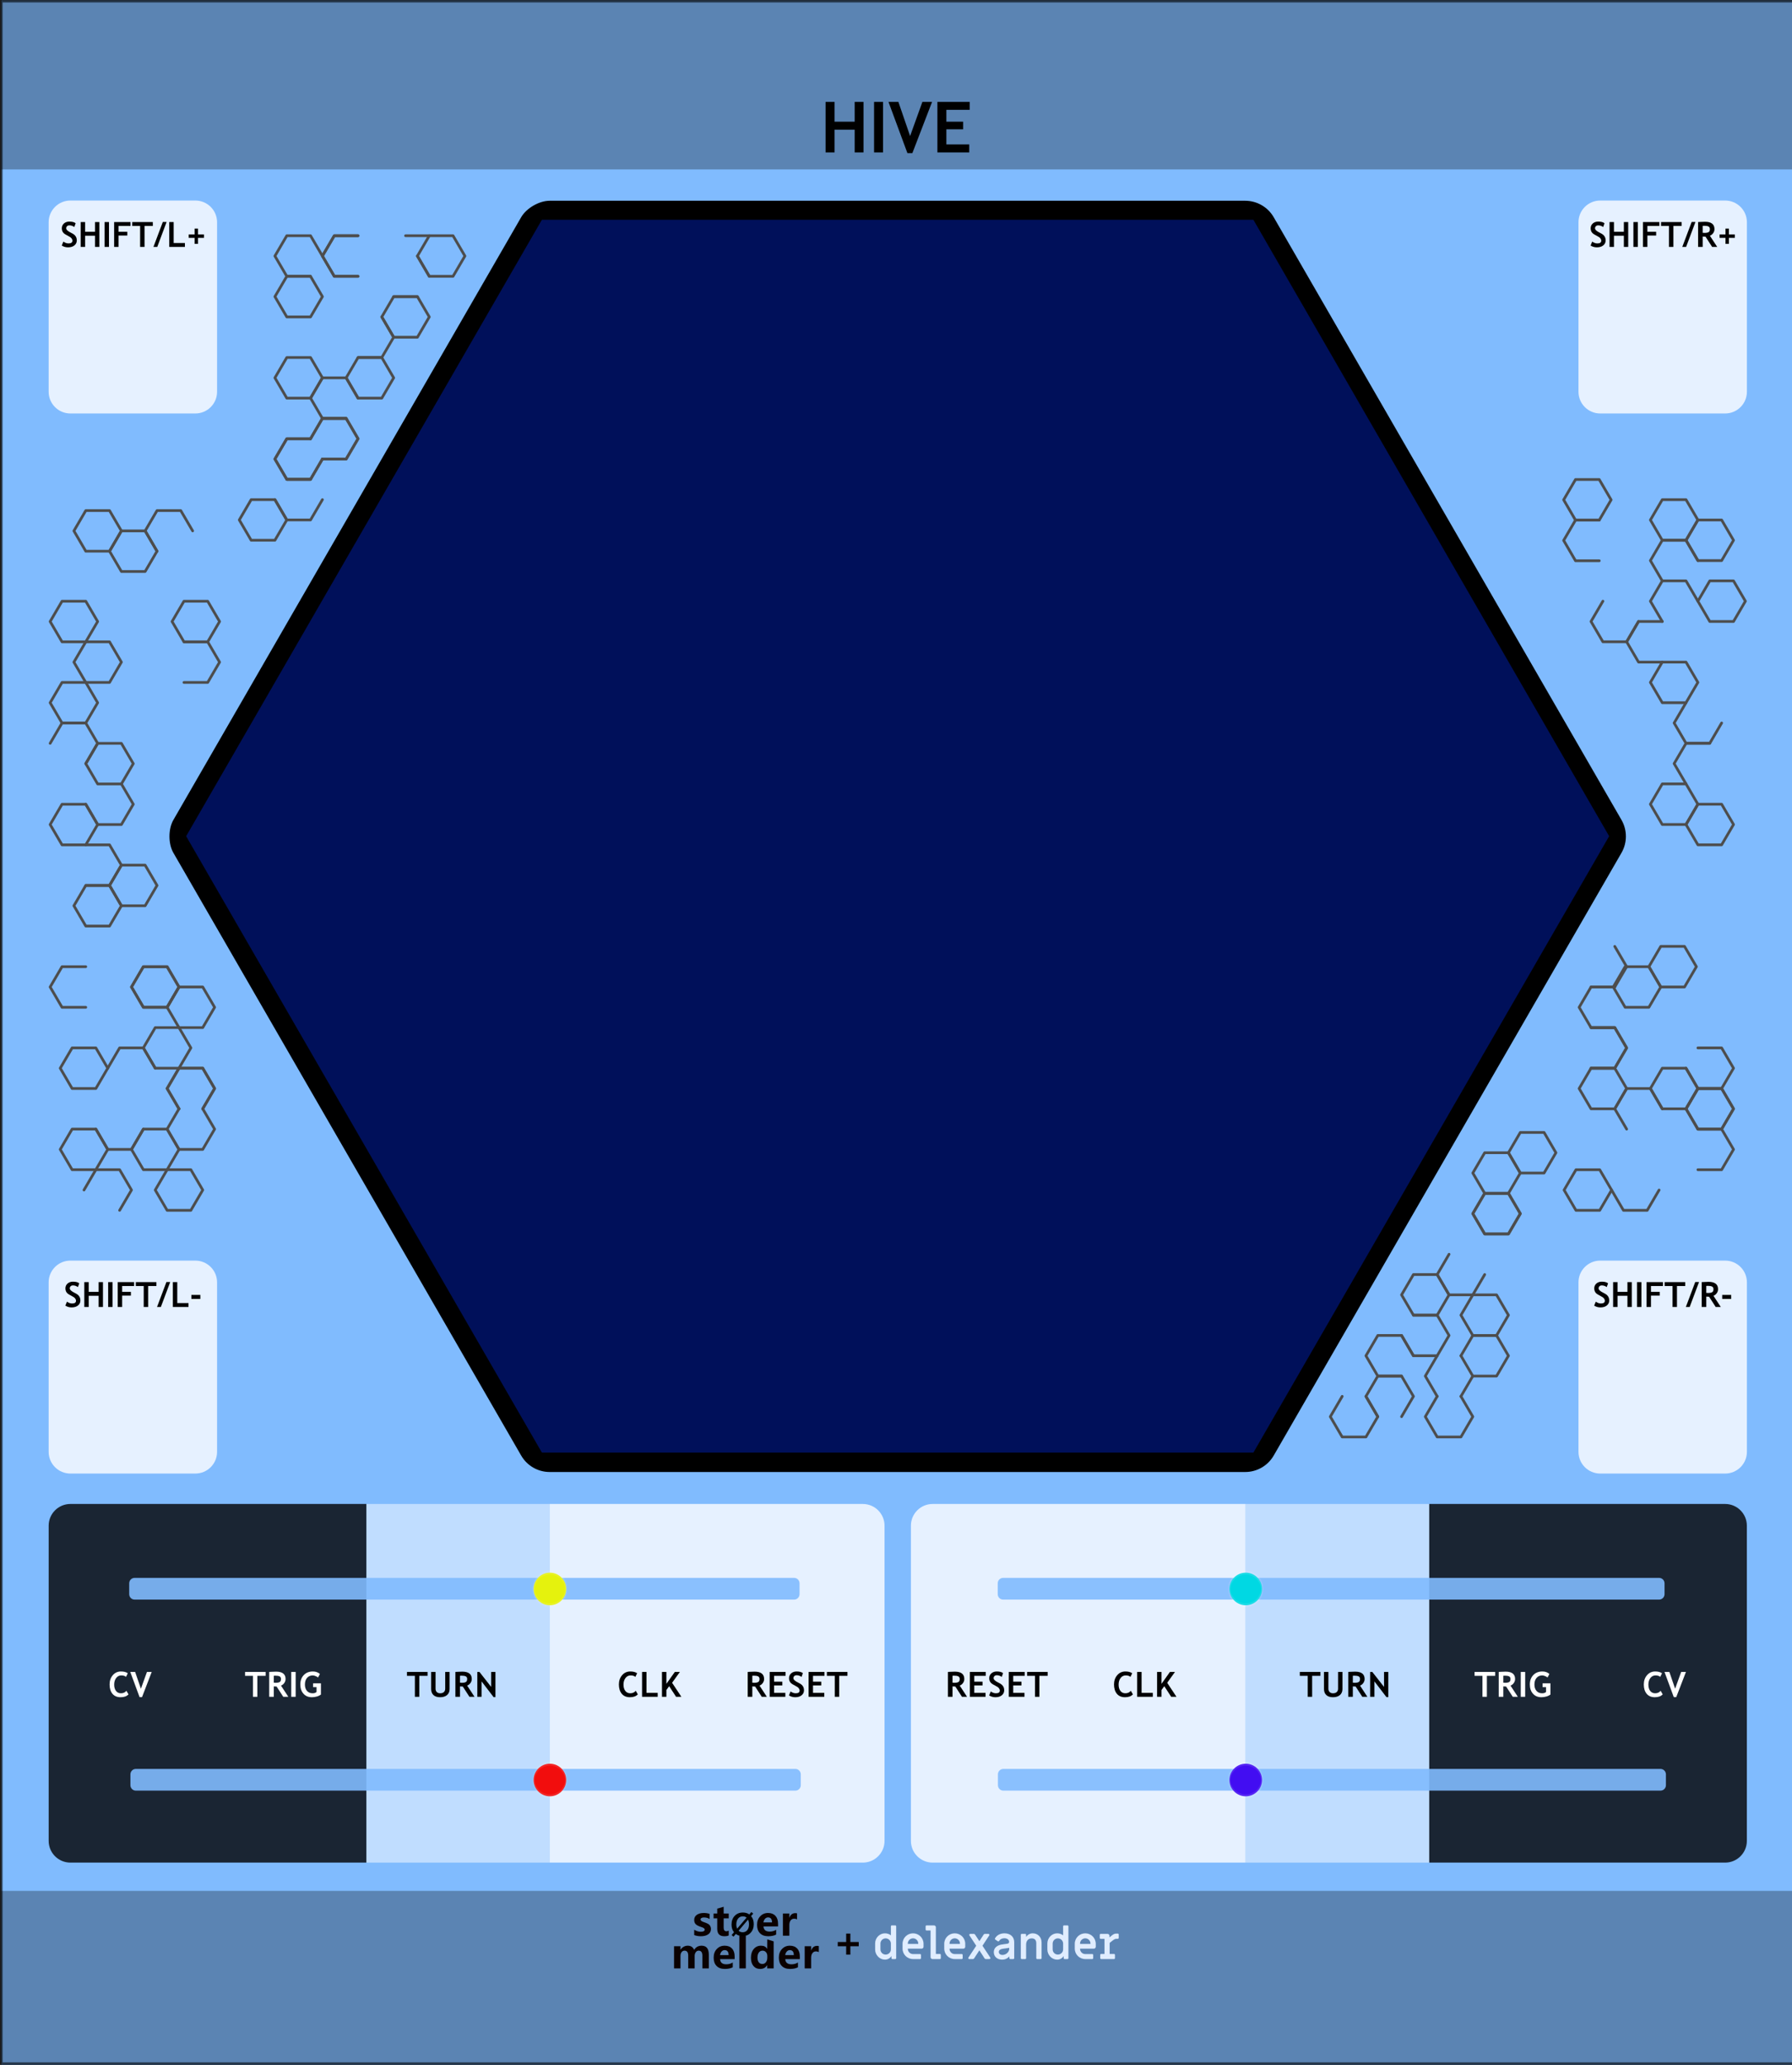 <?xml version="1.0" encoding="UTF-8" standalone="no"?>
<!DOCTYPE svg PUBLIC "-//W3C//DTD SVG 1.1//EN" "http://www.w3.org/Graphics/SVG/1.1/DTD/svg11.dtd">
<svg width="100%" height="100%" viewBox="0 0 330 380" version="1.1" xmlns="http://www.w3.org/2000/svg" xmlns:xlink="http://www.w3.org/1999/xlink" xml:space="preserve" xmlns:serif="http://www.serif.com/" style="fill-rule:evenodd;clip-rule:evenodd;stroke-linecap:round;stroke-linejoin:round;stroke-miterlimit:1.5;">
    <rect x="0" y="0" width="330" height="380" fill="#333333" stroke="none"/>
    <g id="panel" transform="matrix(0.835,0,0,1.043,-728.837,250.623)">
        <g transform="matrix(6.589,0,0,0.959,873.15,-240.235)">
            <rect x="0" y="0" width="60" height="380" style="fill:rgb(128,187,254);"/>
        </g>
        <g transform="matrix(2.338,0,0,1.818,943.365,-538.329)">
            <rect x="-30.034" y="347.456" width="169.102" height="16.91" style="fill:rgb(4,4,4);fill-opacity:0.3;"/>
        </g>
        <g transform="matrix(2.338,0,0,1.763,943.365,-852.772)">
            <rect x="-30.034" y="347.456" width="169.102" height="16.91" style="fill:rgb(4,4,4);fill-opacity:0.3;"/>
        </g>
        <g transform="matrix(17.652,0,0,25.566,213.197,-292.473)">
            <rect x="37.388" y="2.043" width="22.397" height="14.247" style="fill:none;stroke:black;stroke-opacity:0.6;stroke-width:0.03px;"/>
        </g>
        <g transform="matrix(1.198,0,0,0.959,1034.26,-213.396)">
            <g transform="matrix(13,0,0,13,16.307,0)">
                <path d="M0.485,-0L0.485,-0.322L0.2,-0.322L0.2,-0L0.073,-0L0.073,-0.715L0.2,-0.715L0.2,-0.435L0.485,-0.435L0.485,-0.715L0.61,-0.715L0.61,-0L0.485,-0Z" style="fill-rule:nonzero;"/>
            </g>
            <g transform="matrix(13,0,0,13,25.194,0)">
                <rect x="0.076" y="-0.715" width="0.127" height="0.715" style="fill-rule:nonzero;"/>
            </g>
            <g transform="matrix(13,0,0,13,28.812,0)">
                <path d="M0.34,0.01L0.27,0.01L0.002,-0.715L0.142,-0.715L0.308,-0.232L0.482,-0.715L0.619,-0.715L0.34,0.01Z" style="fill-rule:nonzero;"/>
            </g>
            <g transform="matrix(13,0,0,13,36.893,0)">
                <path d="M0.2,-0.603L0.2,-0.435L0.437,-0.435L0.437,-0.327L0.2,-0.327L0.2,-0.113L0.524,-0.113L0.524,-0L0.073,-0L0.073,-0.715L0.53,-0.715L0.53,-0.603L0.2,-0.603Z" style="fill-rule:nonzero;"/>
            </g>
        </g>
        <g transform="matrix(1,0,0,1,-32.988,0)">
            <g transform="matrix(0.84,0,0,0.84,238.786,16.211)">
                <g transform="matrix(1.198,0,0,0.959,893.633,-224.914)">
                    <g transform="matrix(9,0,0,9,64.006,347.267)">
                        <path d="M0.919,-0L0.762,-0L0.762,-0.308C0.762,-0.391 0.732,-0.432 0.671,-0.432C0.643,-0.432 0.62,-0.42 0.602,-0.395C0.583,-0.369 0.574,-0.339 0.574,-0.303L0.574,-0L0.417,-0L0.417,-0.312C0.417,-0.392 0.387,-0.432 0.327,-0.432C0.298,-0.432 0.274,-0.42 0.256,-0.396C0.238,-0.372 0.229,-0.341 0.229,-0.301L0.229,-0L0.072,-0L0.072,-0.54L0.229,-0.54L0.229,-0.456L0.231,-0.456C0.25,-0.486 0.275,-0.51 0.307,-0.528C0.338,-0.545 0.371,-0.553 0.405,-0.553C0.481,-0.553 0.533,-0.519 0.561,-0.451C0.603,-0.519 0.663,-0.553 0.743,-0.553C0.86,-0.553 0.919,-0.481 0.919,-0.335L0.919,-0Z" style="fill:rgb(10,1,1);fill-rule:nonzero;"/>
                    </g>
                    <g transform="matrix(9,0,0,9,72.978,347.267)">
                        <path d="M0.551,-0.226L0.196,-0.226C0.201,-0.142 0.252,-0.1 0.347,-0.1C0.407,-0.1 0.459,-0.115 0.505,-0.144L0.505,-0.028C0.456,-0.001 0.391,0.013 0.312,0.013C0.226,0.013 0.159,-0.011 0.111,-0.06C0.063,-0.108 0.04,-0.176 0.04,-0.262C0.04,-0.348 0.065,-0.419 0.116,-0.472C0.167,-0.526 0.23,-0.553 0.307,-0.553C0.384,-0.553 0.443,-0.53 0.487,-0.484C0.53,-0.437 0.551,-0.374 0.551,-0.292L0.551,-0.226ZM0.404,-0.324C0.404,-0.405 0.372,-0.445 0.306,-0.445C0.279,-0.445 0.255,-0.434 0.234,-0.412C0.214,-0.39 0.201,-0.361 0.195,-0.324L0.404,-0.324Z" style="fill:rgb(10,1,1);fill-rule:nonzero;"/>
                    </g>
                    <g transform="matrix(9,0,0,9,78.351,347.267)">
                        <rect x="0.069" y="-0.799" width="0.157" height="0.799" style="fill:rgb(10,1,1);fill-rule:nonzero;"/>
                    </g>
                    <g transform="matrix(9,0,0,9,81.149,347.267)">
                        <path d="M0.593,-0L0.436,-0L0.436,-0.076L0.433,-0.076C0.395,-0.017 0.339,0.013 0.264,0.013C0.195,0.013 0.141,-0.011 0.1,-0.06C0.06,-0.108 0.04,-0.174 0.04,-0.258C0.04,-0.346 0.062,-0.418 0.108,-0.472C0.153,-0.526 0.212,-0.553 0.286,-0.553C0.356,-0.553 0.405,-0.528 0.433,-0.477L0.436,-0.477L0.438,-0.707L0.593,-0.658L0.593,-0ZM0.438,-0.306C0.438,-0.342 0.427,-0.372 0.405,-0.396C0.383,-0.42 0.356,-0.432 0.323,-0.432C0.284,-0.432 0.254,-0.417 0.232,-0.386C0.21,-0.356 0.199,-0.315 0.199,-0.263C0.199,-0.213 0.21,-0.175 0.231,-0.148C0.252,-0.121 0.281,-0.108 0.318,-0.108C0.353,-0.108 0.382,-0.122 0.404,-0.15C0.427,-0.179 0.438,-0.215 0.438,-0.261L0.438,-0.306Z" style="fill:rgb(10,1,1);fill-rule:nonzero;"/>
                    </g>
                    <g transform="matrix(9,0,0,9,87.265,347.267)">
                        <path d="M0.551,-0.226L0.196,-0.226C0.201,-0.142 0.252,-0.1 0.347,-0.1C0.407,-0.1 0.459,-0.115 0.505,-0.144L0.505,-0.028C0.456,-0.001 0.391,0.013 0.312,0.013C0.226,0.013 0.159,-0.011 0.111,-0.06C0.063,-0.108 0.04,-0.176 0.04,-0.262C0.04,-0.348 0.065,-0.419 0.116,-0.472C0.167,-0.526 0.23,-0.553 0.307,-0.553C0.384,-0.553 0.443,-0.53 0.487,-0.484C0.53,-0.437 0.551,-0.374 0.551,-0.292L0.551,-0.226ZM0.404,-0.324C0.404,-0.405 0.372,-0.445 0.306,-0.445C0.279,-0.445 0.255,-0.434 0.234,-0.412C0.214,-0.39 0.201,-0.361 0.195,-0.324L0.404,-0.324Z" style="fill:rgb(10,1,1);fill-rule:nonzero;"/>
                    </g>
                    <g transform="matrix(9,0,0,9,92.639,347.267)">
                        <path d="M0.416,-0.397C0.397,-0.408 0.374,-0.414 0.346,-0.414C0.31,-0.414 0.282,-0.4 0.261,-0.373C0.24,-0.345 0.229,-0.308 0.229,-0.26L0.229,-0L0.072,-0L0.072,-0.54L0.229,-0.54L0.229,-0.438L0.231,-0.438C0.257,-0.512 0.305,-0.549 0.374,-0.549C0.392,-0.549 0.406,-0.547 0.416,-0.543L0.416,-0.397Z" style="fill:rgb(10,1,1);fill-rule:nonzero;"/>
                    </g>
                </g>
                <g transform="matrix(1.198,0,0,0.959,893.495,-231.786)">
                    <g transform="matrix(9,0,0,9,68.666,347.267)">
                        <path d="M0.058,-0.145C0.112,-0.112 0.165,-0.096 0.216,-0.096C0.281,-0.096 0.314,-0.113 0.314,-0.148C0.314,-0.173 0.287,-0.193 0.233,-0.21C0.166,-0.231 0.12,-0.254 0.095,-0.28C0.07,-0.305 0.058,-0.34 0.058,-0.383C0.058,-0.436 0.079,-0.478 0.122,-0.508C0.165,-0.538 0.221,-0.553 0.291,-0.553C0.34,-0.553 0.388,-0.546 0.434,-0.531L0.434,-0.407C0.392,-0.432 0.346,-0.444 0.295,-0.444C0.27,-0.444 0.25,-0.44 0.235,-0.431C0.22,-0.422 0.212,-0.41 0.212,-0.396C0.212,-0.371 0.235,-0.351 0.28,-0.335C0.329,-0.319 0.366,-0.304 0.39,-0.291C0.415,-0.278 0.434,-0.26 0.447,-0.238C0.459,-0.216 0.466,-0.191 0.466,-0.163C0.466,-0.107 0.444,-0.064 0.399,-0.033C0.354,-0.002 0.295,0.013 0.22,0.013C0.162,0.013 0.107,0.004 0.058,-0.015L0.058,-0.145Z" style="fill:rgb(10,1,1);fill-rule:nonzero;"/>
                    </g>
                    <g transform="matrix(9,0,0,9,73.244,347.267)">
                        <path d="M0.39,-0.006C0.366,0.007 0.33,0.013 0.282,0.013C0.167,0.013 0.11,-0.047 0.11,-0.167L0.11,-0.422L0.021,-0.422L0.021,-0.54L0.11,-0.54L0.11,-0.659L0.267,-0.704L0.267,-0.54L0.39,-0.54L0.39,-0.422L0.267,-0.422L0.267,-0.195C0.267,-0.137 0.289,-0.108 0.335,-0.108C0.353,-0.108 0.371,-0.114 0.39,-0.124L0.39,-0.006Z" style="fill:rgb(10,1,1);fill-rule:nonzero;"/>
                    </g>
                    <g transform="matrix(6.6,0,0,6.6,77.105,347.267)">
                        <path d="M0.106,0.032L0.043,-0.021L0.122,-0.115C0.067,-0.183 0.04,-0.268 0.04,-0.368C0.04,-0.487 0.075,-0.584 0.144,-0.658C0.213,-0.732 0.305,-0.769 0.418,-0.769C0.5,-0.769 0.571,-0.748 0.63,-0.706L0.698,-0.785L0.761,-0.733L0.689,-0.65C0.748,-0.581 0.778,-0.493 0.778,-0.384C0.778,-0.266 0.743,-0.17 0.674,-0.097C0.605,-0.023 0.516,0.013 0.406,0.013C0.32,0.013 0.246,-0.011 0.182,-0.059L0.106,0.032ZM0.54,-0.6C0.506,-0.628 0.463,-0.642 0.413,-0.642C0.349,-0.642 0.297,-0.617 0.258,-0.569C0.218,-0.52 0.199,-0.455 0.199,-0.375C0.199,-0.319 0.208,-0.273 0.227,-0.234L0.54,-0.6ZM0.275,-0.165C0.311,-0.131 0.356,-0.114 0.409,-0.114C0.473,-0.114 0.524,-0.137 0.563,-0.184C0.601,-0.231 0.62,-0.294 0.62,-0.374C0.62,-0.435 0.61,-0.488 0.588,-0.533L0.275,-0.165Z" style="fill-rule:nonzero;"/>
                    </g>
                    <g transform="matrix(9,0,0,9,82.605,347.267)">
                        <path d="M0.551,-0.226L0.196,-0.226C0.201,-0.142 0.252,-0.1 0.347,-0.1C0.407,-0.1 0.459,-0.115 0.505,-0.144L0.505,-0.028C0.456,-0.001 0.391,0.013 0.312,0.013C0.226,0.013 0.159,-0.011 0.111,-0.06C0.063,-0.108 0.04,-0.176 0.04,-0.262C0.04,-0.348 0.065,-0.419 0.116,-0.472C0.167,-0.526 0.23,-0.553 0.307,-0.553C0.384,-0.553 0.443,-0.53 0.487,-0.484C0.53,-0.437 0.551,-0.374 0.551,-0.292L0.551,-0.226ZM0.404,-0.324C0.404,-0.405 0.372,-0.445 0.306,-0.445C0.279,-0.445 0.255,-0.434 0.234,-0.412C0.214,-0.39 0.201,-0.361 0.195,-0.324L0.404,-0.324Z" style="fill:rgb(10,1,1);fill-rule:nonzero;"/>
                    </g>
                    <g transform="matrix(9,0,0,9,87.979,347.267)">
                        <path d="M0.416,-0.397C0.397,-0.408 0.374,-0.414 0.346,-0.414C0.31,-0.414 0.282,-0.4 0.261,-0.373C0.24,-0.345 0.229,-0.308 0.229,-0.26L0.229,-0L0.072,-0L0.072,-0.54L0.229,-0.54L0.229,-0.438L0.231,-0.438C0.257,-0.512 0.305,-0.549 0.374,-0.549C0.392,-0.549 0.406,-0.547 0.416,-0.543L0.416,-0.397Z" style="fill:rgb(10,1,1);fill-rule:nonzero;"/>
                    </g>
                </g>
            </g>
            <g id="text1550-5" transform="matrix(0.429,0,0,0.342,901.984,-244.416)">
                <path id="path3612-5" d="M463.91,1023.09C465.271,1023.09 466.472,1022.48 467.289,1021.23L467.289,1022.32C467.289,1022.59 467.493,1022.79 467.765,1022.79L469.239,1022.79C469.511,1022.79 469.715,1022.59 469.715,1022.32L469.715,1005.9C469.715,1005.63 469.511,1005.42 469.239,1005.42L467.47,1005.42C467.198,1005.42 466.994,1005.63 466.994,1005.9L466.994,1010.55C466.2,1009.87 465.066,1009.51 463.933,1009.51C461.143,1009.51 458.898,1011.91 458.898,1014.72L458.898,1017.87C458.898,1020.71 461.234,1023.09 463.91,1023.09ZM464.295,1020.48C462.821,1020.48 461.62,1019.28 461.62,1017.81L461.62,1014.79C461.62,1013.32 462.821,1012.11 464.295,1012.11C465.792,1012.11 466.994,1013.32 466.994,1014.79L466.994,1017.81C466.994,1019.28 465.792,1020.48 464.295,1020.48Z" style="fill:rgb(224,237,255);"/>
                <path id="path3614-5" d="M478.38,1022.79L481.986,1022.79C482.258,1022.79 482.462,1022.59 482.462,1022.32L482.462,1020.69C482.462,1020.41 482.258,1020.21 481.986,1020.21L478.38,1020.21C476.906,1020.21 475.704,1019.01 475.704,1017.53L475.704,1017.42L482.802,1017.42C483.346,1017.42 483.777,1016.99 483.777,1016.45L483.777,1014.93C483.777,1011.91 481.373,1009.51 478.38,1009.51C475.387,1009.51 472.983,1011.91 472.983,1014.93L472.983,1017.38C472.983,1020.39 475.387,1022.79 478.38,1022.79ZM475.704,1014.97L475.704,1014.77C475.704,1013.29 476.906,1012.09 478.38,1012.09C479.854,1012.09 481.056,1013.29 481.056,1014.77L481.056,1014.97L475.704,1014.97Z" style="fill:rgb(224,237,255);"/>
                <path id="path3616-4" d="M488.367,1022.79L492.177,1022.79C492.449,1022.79 492.653,1022.59 492.653,1022.32L492.653,1020.64C492.653,1020.37 492.449,1020.16 492.177,1020.16L490.113,1020.16L490.113,1006.4C490.113,1005.86 489.683,1005.42 489.138,1005.42L485.329,1005.42C485.056,1005.42 484.852,1005.63 484.852,1005.9L484.852,1007.58C484.852,1007.85 485.056,1008.05 485.329,1008.05L487.392,1008.05L487.392,1021.82C487.392,1022.36 487.823,1022.79 488.367,1022.79Z" style="fill:rgb(224,237,255);"/>
                <path id="path3618-3" d="M499.817,1022.79L503.423,1022.79C503.695,1022.79 503.899,1022.59 503.899,1022.32L503.899,1020.69C503.899,1020.41 503.695,1020.21 503.423,1020.21L499.817,1020.21C498.343,1020.21 497.141,1019.01 497.141,1017.53L497.141,1017.42L504.239,1017.42C504.783,1017.42 505.214,1016.99 505.214,1016.45L505.214,1014.93C505.214,1011.91 502.81,1009.51 499.817,1009.51C496.824,1009.51 494.42,1011.91 494.42,1014.93L494.42,1017.38C494.42,1020.39 496.824,1022.79 499.817,1022.79ZM497.141,1014.97L497.141,1014.77C497.141,1013.29 498.343,1012.09 499.817,1012.09C501.291,1012.09 502.493,1013.29 502.493,1014.77L502.493,1014.97L497.141,1014.97Z" style="fill:rgb(224,237,255);"/>
                <path id="path3620-7" d="M507.31,1022.79L509.192,1022.79C509.419,1022.79 509.623,1022.66 509.759,1022.48L512.48,1018.28L515.179,1022.48C515.315,1022.66 515.519,1022.79 515.746,1022.79L517.628,1022.79C517.945,1022.79 518.172,1022.57 518.172,1022.3C518.172,1022.21 518.127,1022.09 518.059,1021.98L514.068,1015.92L517.537,1010.62C517.605,1010.5 517.651,1010.39 517.651,1010.3C517.651,1010.03 517.424,1009.8 517.106,1009.8L515.269,1009.8C515.043,1009.8 514.839,1009.94 514.703,1010.12L512.48,1013.57L510.235,1010.12C510.099,1009.94 509.895,1009.8 509.668,1009.8L507.831,1009.8C507.514,1009.8 507.287,1010.03 507.287,1010.3C507.287,1010.39 507.332,1010.5 507.4,1010.62L510.87,1015.92L506.879,1021.98C506.811,1022.09 506.766,1022.21 506.766,1022.3C506.766,1022.57 506.992,1022.79 507.31,1022.79Z" style="fill:rgb(224,237,255);"/>
                <path id="path3622-5" d="M524.187,1023.09C525.638,1023.09 526.862,1022.55 527.906,1021.43L527.906,1022.32C527.906,1022.61 528.11,1022.79 528.382,1022.79L529.924,1022.79C530.196,1022.79 530.4,1022.59 530.4,1022.32L530.4,1014.09C530.4,1011.32 528.404,1009.51 525.388,1009.51C523.211,1009.51 521.397,1010.48 520.513,1012.14C520.49,1012.2 520.467,1012.27 520.467,1012.34C520.467,1012.5 520.536,1012.63 520.672,1012.73L521.941,1013.59C522.032,1013.65 522.123,1013.68 522.236,1013.68C522.395,1013.68 522.554,1013.57 522.667,1013.38C523.211,1012.52 524.119,1012.05 525.343,1012.05C526.681,1012.05 527.77,1012.75 527.77,1013.9C527.77,1014.45 527.497,1014.77 526.93,1014.86C526.5,1014.95 524.663,1015.18 524.05,1015.27C521.42,1015.7 519.901,1017.12 519.901,1019.21C519.901,1021.52 521.647,1023.09 524.187,1023.09ZM524.391,1020.66C523.234,1020.66 522.486,1020.05 522.486,1019.12C522.486,1018.26 523.098,1017.74 524.345,1017.51C524.958,1017.4 526.817,1017.17 527.838,1017.01L527.838,1017.47C527.838,1019.14 526.182,1020.66 524.391,1020.66Z" style="fill:rgb(224,237,255);"/>
                <path id="path3624-5" d="M534.26,1022.79L536.029,1022.79C536.301,1022.79 536.505,1022.59 536.505,1022.32L536.505,1015.38C536.505,1013.36 537.616,1012.11 539.408,1012.11C540.905,1012.11 541.744,1013.02 541.744,1014.61L541.744,1022.32C541.744,1022.59 541.948,1022.79 542.22,1022.79L543.989,1022.79C544.261,1022.79 544.465,1022.59 544.465,1022.32L544.465,1014.27C544.465,1011.5 542.56,1009.51 539.929,1009.51C538.478,1009.51 537.322,1010.23 536.505,1011.34L536.505,1010.28C536.505,1010 536.301,1009.8 536.029,1009.8L534.26,1009.8C533.988,1009.8 533.784,1010 533.784,1010.28L533.784,1022.32C533.784,1022.59 533.988,1022.79 534.26,1022.79Z" style="fill:rgb(224,237,255);"/>
                <path id="path3626-5" d="M552.448,1023.09C553.809,1023.09 555.011,1022.48 555.827,1021.23L555.827,1022.32C555.827,1022.59 556.031,1022.79 556.303,1022.79L557.777,1022.79C558.05,1022.79 558.254,1022.59 558.254,1022.32L558.254,1005.9C558.254,1005.63 558.05,1005.42 557.777,1005.42L556.009,1005.42C555.736,1005.42 555.532,1005.63 555.532,1005.9L555.532,1010.55C554.739,1009.87 553.605,1009.51 552.471,1009.51C549.682,1009.51 547.437,1011.91 547.437,1014.72L547.437,1017.87C547.437,1020.71 549.772,1023.09 552.448,1023.09ZM552.834,1020.48C551.36,1020.48 550.158,1019.28 550.158,1017.81L550.158,1014.79C550.158,1013.32 551.36,1012.11 552.834,1012.11C554.33,1012.11 555.532,1013.32 555.532,1014.79L555.532,1017.81C555.532,1019.28 554.33,1020.48 552.834,1020.48Z" style="fill:rgb(224,237,255);"/>
                <path id="path3628-8" d="M566.918,1022.79L570.524,1022.79C570.796,1022.79 571,1022.59 571,1022.32L571,1020.69C571,1020.41 570.796,1020.21 570.524,1020.21L566.918,1020.21C565.444,1020.21 564.243,1019.01 564.243,1017.53L564.243,1017.42L571.34,1017.42C571.885,1017.42 572.316,1016.99 572.316,1016.45L572.316,1014.93C572.316,1011.91 569.912,1009.51 566.918,1009.51C563.925,1009.51 561.521,1011.91 561.521,1014.93L561.521,1017.38C561.521,1020.39 563.925,1022.79 566.918,1022.79ZM564.243,1014.97L564.243,1014.77C564.243,1013.29 565.444,1012.09 566.918,1012.09C568.392,1012.09 569.594,1013.29 569.594,1014.77L569.594,1014.97L564.243,1014.97Z" style="fill:rgb(224,237,255);"/>
                <path id="path3630-2" d="M575.084,1022.79L581.706,1022.79C581.978,1022.79 582.182,1022.59 582.182,1022.32L582.182,1020.64C582.182,1020.37 581.978,1020.16 581.706,1020.16L579.461,1020.16L579.461,1014.45L580.708,1013.45C581.887,1012.52 582.273,1012.34 583.044,1012.34L583.633,1012.34C583.905,1012.34 584.11,1012.14 584.11,1011.86L584.11,1010.12C584.11,1009.85 583.905,1009.64 583.633,1009.64L582.93,1009.64C582.001,1009.64 581.456,1009.91 580.572,1010.62L579.347,1011.59L579.347,1010.77C579.347,1010.23 578.916,1009.8 578.372,1009.8L574.857,1009.8C574.585,1009.8 574.381,1010 574.381,1010.28L574.381,1011.89C574.381,1012.16 574.585,1012.36 574.857,1012.36L576.807,1012.36L576.807,1020.16L575.084,1020.16C574.812,1020.16 574.608,1020.37 574.608,1020.64L574.608,1022.32C574.608,1022.59 574.812,1022.79 575.084,1022.79Z" style="fill:rgb(224,237,255);"/>
            </g>
            <g transform="matrix(1.198,0,0,0.959,1092.92,104.989)">
                <g transform="matrix(7.563,0,0,7.563,-2.879,0)">
                    <path d="M0.636,-0.258L0.432,-0.258L0.432,-0.054L0.33,-0.054L0.33,-0.258L0.125,-0.258L0.125,-0.361L0.33,-0.361L0.33,-0.566L0.432,-0.566L0.432,-0.361L0.636,-0.361L0.636,-0.258Z" style="fill:rgb(10,1,1);fill-rule:nonzero;"/>
                </g>
            </g>
        </g>
        <g transform="matrix(1.03,0,0,2.363,1182.78,-109.433)">
            <path d="M73.138,58.546C73.138,57.651 71.053,56.924 68.486,56.924L5.107,56.924L5.107,83.704L68.486,83.704C71.053,83.704 73.138,82.977 73.138,82.081L73.138,58.546Z" style="fill-opacity:0.8;"/>
        </g>
        <g transform="matrix(1.03,0,0,2.363,878.331,-109.433)">
            <path d="M73.138,56.924L9.761,56.924C7.193,56.924 5.107,57.651 5.107,58.546L5.107,82.081C5.107,82.977 7.193,83.704 9.761,83.704L73.138,83.704L73.138,56.924Z" style="fill-opacity:0.8;"/>
        </g>
        <g transform="matrix(1.085,0,0,2.363,1068.21,-109.433)">
            <path d="M73.138,56.924L9.524,56.924C7.086,56.924 5.107,57.651 5.107,58.546L5.107,82.081C5.107,82.977 7.086,83.704 9.524,83.704L73.138,83.704L73.138,56.924Z" style="fill:white;fill-opacity:0.8;"/>
        </g>
        <g transform="matrix(1.085,0,0,2.363,988.581,-109.433)">
            <path d="M73.138,58.546C73.138,57.651 71.159,56.924 68.722,56.924L5.107,56.924L5.107,83.704L68.722,83.704C71.159,83.704 73.138,82.977 73.138,82.081L73.138,58.546Z" style="fill:white;fill-opacity:0.8;"/>
        </g>
        <g transform="matrix(0.595,0,0,2.363,1144.55,-109.433)">
            <rect x="5.107" y="56.924" width="68.031" height="26.78" style="fill:white;fill-opacity:0.5;"/>
        </g>
        <g transform="matrix(0.595,0,0,2.363,950.635,-109.433)">
            <rect x="5.107" y="56.924" width="68.031" height="26.78" style="fill:white;fill-opacity:0.5;"/>
        </g>
        <g transform="matrix(0.546,0,0,1.403,1218.19,-97.725)">
            <path d="M73.138,59.656C73.138,58.148 69.204,56.924 64.359,56.924L13.885,56.924C9.04,56.924 5.107,58.148 5.107,59.656L5.107,80.972C5.107,82.48 9.04,83.704 13.885,83.704L64.359,83.704C69.204,83.704 73.138,82.48 73.138,80.972L73.138,59.656Z" style="fill:white;fill-opacity:0.8;"/>
        </g>
        <g transform="matrix(1.198,0,0,0.959,1076.07,9.339)">
            <g transform="matrix(6.4,0,0,6.4,35.205,51.892)">
                <path d="M0.563,-0.677L0.511,-0.572C0.483,-0.601 0.437,-0.615 0.375,-0.615C0.315,-0.615 0.266,-0.59 0.228,-0.54C0.19,-0.49 0.171,-0.427 0.171,-0.35C0.171,-0.274 0.189,-0.213 0.224,-0.168C0.259,-0.123 0.306,-0.101 0.365,-0.101C0.433,-0.101 0.485,-0.125 0.523,-0.173L0.583,-0.07C0.531,-0.015 0.455,0.012 0.355,0.012C0.255,0.012 0.177,-0.021 0.122,-0.086C0.067,-0.152 0.039,-0.242 0.039,-0.355C0.039,-0.461 0.07,-0.55 0.131,-0.621C0.192,-0.692 0.271,-0.728 0.367,-0.728C0.449,-0.728 0.514,-0.711 0.563,-0.677Z" style="fill-rule:nonzero;"/>
            </g>
            <g transform="matrix(6.4,0,0,6.4,39.249,51.892)">
                <path d="M0.073,-0L0.073,-0.715L0.2,-0.715L0.2,-0.113L0.523,-0.113L0.523,-0L0.073,-0Z" style="fill-rule:nonzero;"/>
            </g>
            <g transform="matrix(6.4,0,0,6.4,42.915,51.892)">
                <path d="M0.479,-0L0.28,-0.305L0.2,-0.196L0.2,-0L0.073,-0L0.073,-0.715L0.2,-0.715L0.2,-0.373L0.443,-0.715L0.588,-0.715L0.364,-0.403L0.631,-0L0.479,-0Z" style="fill-rule:nonzero;"/>
            </g>
        </g>
        <g transform="matrix(1.198,0,0,0.959,966.879,9.339)">
            <g transform="matrix(6.4,0,0,6.4,35.205,51.892)">
                <path d="M0.563,-0.677L0.511,-0.572C0.483,-0.601 0.437,-0.615 0.375,-0.615C0.315,-0.615 0.266,-0.59 0.228,-0.54C0.19,-0.49 0.171,-0.427 0.171,-0.35C0.171,-0.274 0.189,-0.213 0.224,-0.168C0.259,-0.123 0.306,-0.101 0.365,-0.101C0.433,-0.101 0.485,-0.125 0.523,-0.173L0.583,-0.07C0.531,-0.015 0.455,0.012 0.355,0.012C0.255,0.012 0.177,-0.021 0.122,-0.086C0.067,-0.152 0.039,-0.242 0.039,-0.355C0.039,-0.461 0.07,-0.55 0.131,-0.621C0.192,-0.692 0.271,-0.728 0.367,-0.728C0.449,-0.728 0.514,-0.711 0.563,-0.677Z" style="fill-rule:nonzero;"/>
            </g>
            <g transform="matrix(6.4,0,0,6.4,39.249,51.892)">
                <path d="M0.073,-0L0.073,-0.715L0.2,-0.715L0.2,-0.113L0.523,-0.113L0.523,-0L0.073,-0Z" style="fill-rule:nonzero;"/>
            </g>
            <g transform="matrix(6.4,0,0,6.4,42.915,51.892)">
                <path d="M0.479,-0L0.28,-0.305L0.2,-0.196L0.2,-0L0.073,-0L0.073,-0.715L0.2,-0.715L0.2,-0.373L0.443,-0.715L0.588,-0.715L0.364,-0.403L0.631,-0L0.479,-0Z" style="fill-rule:nonzero;"/>
            </g>
        </g>
        <g transform="matrix(1.198,0,0,0.959,1120.12,9.339)">
            <g transform="matrix(6.4,0,0,6.4,32.828,51.892)">
                <path d="M0.364,-0.603L0.364,-0L0.237,-0L0.237,-0.603L0.01,-0.603L0.01,-0.715L0.602,-0.715L0.602,-0.603L0.364,-0.603Z" style="fill-rule:nonzero;"/>
            </g>
            <g transform="matrix(6.4,0,0,6.4,36.872,51.892)">
                <path d="M0.073,-0.715L0.2,-0.715L0.2,-0.23C0.2,-0.192 0.212,-0.161 0.235,-0.137C0.259,-0.113 0.291,-0.101 0.332,-0.101C0.378,-0.101 0.414,-0.112 0.439,-0.136C0.465,-0.16 0.478,-0.192 0.478,-0.233L0.478,-0.715L0.604,-0.715L0.604,-0.223C0.604,-0.15 0.58,-0.092 0.531,-0.05C0.481,-0.009 0.415,0.012 0.333,0.012C0.25,0.012 0.186,-0.008 0.141,-0.049C0.096,-0.09 0.073,-0.148 0.073,-0.224L0.073,-0.715Z" style="fill-rule:nonzero;"/>
            </g>
            <g transform="matrix(6.4,0,0,6.4,41.337,51.892)">
                <path d="M0.477,-0L0.286,-0.295C0.266,-0.296 0.24,-0.297 0.205,-0.299L0.205,-0L0.073,-0L0.073,-0.715C0.08,-0.715 0.108,-0.717 0.156,-0.719C0.204,-0.721 0.242,-0.723 0.271,-0.723C0.453,-0.723 0.544,-0.652 0.544,-0.512C0.544,-0.469 0.531,-0.431 0.506,-0.396C0.481,-0.361 0.45,-0.337 0.412,-0.322L0.623,-0L0.477,-0ZM0.205,-0.605L0.205,-0.406C0.229,-0.404 0.246,-0.403 0.259,-0.403C0.312,-0.403 0.351,-0.411 0.375,-0.426C0.4,-0.441 0.412,-0.47 0.412,-0.513C0.412,-0.548 0.399,-0.573 0.373,-0.587C0.346,-0.601 0.305,-0.608 0.248,-0.608C0.234,-0.608 0.22,-0.607 0.205,-0.605Z" style="fill-rule:nonzero;"/>
            </g>
            <g transform="matrix(6.4,0,0,6.4,45.374,51.892)">
                <path d="M0.542,0.01L0.195,-0.443L0.195,0L0.073,0L0.073,-0.715L0.134,-0.715L0.472,-0.284L0.472,-0.715L0.594,-0.715L0.594,0.01L0.542,0.01Z" style="fill-rule:nonzero;"/>
            </g>
        </g>
        <g transform="matrix(1.198,0,0,0.959,923.21,9.339)">
            <g transform="matrix(6.4,0,0,6.4,32.828,51.892)">
                <path d="M0.364,-0.603L0.364,-0L0.237,-0L0.237,-0.603L0.01,-0.603L0.01,-0.715L0.602,-0.715L0.602,-0.603L0.364,-0.603Z" style="fill-rule:nonzero;"/>
            </g>
            <g transform="matrix(6.4,0,0,6.4,36.872,51.892)">
                <path d="M0.073,-0.715L0.2,-0.715L0.2,-0.23C0.2,-0.192 0.212,-0.161 0.235,-0.137C0.259,-0.113 0.291,-0.101 0.332,-0.101C0.378,-0.101 0.414,-0.112 0.439,-0.136C0.465,-0.16 0.478,-0.192 0.478,-0.233L0.478,-0.715L0.604,-0.715L0.604,-0.223C0.604,-0.15 0.58,-0.092 0.531,-0.05C0.481,-0.009 0.415,0.012 0.333,0.012C0.25,0.012 0.186,-0.008 0.141,-0.049C0.096,-0.09 0.073,-0.148 0.073,-0.224L0.073,-0.715Z" style="fill-rule:nonzero;"/>
            </g>
            <g transform="matrix(6.4,0,0,6.4,41.337,51.892)">
                <path d="M0.477,-0L0.286,-0.295C0.266,-0.296 0.24,-0.297 0.205,-0.299L0.205,-0L0.073,-0L0.073,-0.715C0.08,-0.715 0.108,-0.717 0.156,-0.719C0.204,-0.721 0.242,-0.723 0.271,-0.723C0.453,-0.723 0.544,-0.652 0.544,-0.512C0.544,-0.469 0.531,-0.431 0.506,-0.396C0.481,-0.361 0.45,-0.337 0.412,-0.322L0.623,-0L0.477,-0ZM0.205,-0.605L0.205,-0.406C0.229,-0.404 0.246,-0.403 0.259,-0.403C0.312,-0.403 0.351,-0.411 0.375,-0.426C0.4,-0.441 0.412,-0.47 0.412,-0.513C0.412,-0.548 0.399,-0.573 0.373,-0.587C0.346,-0.601 0.305,-0.608 0.248,-0.608C0.234,-0.608 0.22,-0.607 0.205,-0.605Z" style="fill-rule:nonzero;"/>
            </g>
            <g transform="matrix(6.4,0,0,6.4,45.374,51.892)">
                <path d="M0.542,0.01L0.195,-0.443L0.195,0L0.073,0L0.073,-0.715L0.134,-0.715L0.472,-0.284L0.472,-0.715L0.594,-0.715L0.594,0.01L0.542,0.01Z" style="fill-rule:nonzero;"/>
            </g>
        </g>
        <g transform="matrix(1.198,0,0,0.959,1157.14,9.339)">
            <g transform="matrix(6.4,0,0,6.4,34.094,51.892)">
                <path d="M0.364,-0.603L0.364,-0L0.237,-0L0.237,-0.603L0.01,-0.603L0.01,-0.715L0.602,-0.715L0.602,-0.603L0.364,-0.603Z" style="fill:white;fill-rule:nonzero;"/>
            </g>
            <g transform="matrix(6.4,0,0,6.4,38.137,51.892)">
                <path d="M0.477,-0L0.286,-0.295C0.266,-0.296 0.24,-0.297 0.205,-0.299L0.205,-0L0.073,-0L0.073,-0.715C0.08,-0.715 0.108,-0.717 0.156,-0.719C0.204,-0.721 0.242,-0.723 0.271,-0.723C0.453,-0.723 0.544,-0.652 0.544,-0.512C0.544,-0.469 0.531,-0.431 0.506,-0.396C0.481,-0.361 0.45,-0.337 0.412,-0.322L0.623,-0L0.477,-0ZM0.205,-0.605L0.205,-0.406C0.229,-0.404 0.246,-0.403 0.259,-0.403C0.312,-0.403 0.351,-0.411 0.375,-0.426C0.4,-0.441 0.412,-0.47 0.412,-0.513C0.412,-0.548 0.399,-0.573 0.373,-0.587C0.346,-0.601 0.305,-0.608 0.248,-0.608C0.234,-0.608 0.22,-0.607 0.205,-0.605Z" style="fill:white;fill-rule:nonzero;"/>
            </g>
            <g transform="matrix(6.4,0,0,6.4,42.175,51.892)">
                <rect x="0.076" y="-0.715" width="0.127" height="0.715" style="fill:white;fill-rule:nonzero;"/>
            </g>
            <g transform="matrix(6.4,0,0,6.4,44.084,51.892)">
                <path d="M0.602,-0.657L0.548,-0.555C0.533,-0.569 0.51,-0.582 0.479,-0.595C0.448,-0.608 0.421,-0.615 0.398,-0.615C0.328,-0.615 0.273,-0.591 0.232,-0.543C0.191,-0.496 0.171,-0.432 0.171,-0.352C0.171,-0.275 0.191,-0.215 0.231,-0.169C0.271,-0.123 0.325,-0.101 0.394,-0.101C0.439,-0.101 0.476,-0.113 0.505,-0.138L0.505,-0.278L0.406,-0.278L0.406,-0.387L0.632,-0.387L0.632,-0.066C0.602,-0.042 0.563,-0.022 0.515,-0.009C0.468,0.005 0.42,0.012 0.373,0.012C0.271,0.012 0.189,-0.021 0.129,-0.089C0.069,-0.156 0.039,-0.245 0.039,-0.355C0.039,-0.465 0.072,-0.555 0.137,-0.624C0.203,-0.693 0.291,-0.728 0.401,-0.728C0.48,-0.728 0.547,-0.704 0.602,-0.657Z" style="fill:white;fill-rule:nonzero;"/>
            </g>
        </g>
        <g transform="matrix(1.198,0,0,0.959,885.982,9.339)">
            <g transform="matrix(6.4,0,0,6.4,34.094,51.892)">
                <path d="M0.364,-0.603L0.364,-0L0.237,-0L0.237,-0.603L0.01,-0.603L0.01,-0.715L0.602,-0.715L0.602,-0.603L0.364,-0.603Z" style="fill:white;fill-rule:nonzero;"/>
            </g>
            <g transform="matrix(6.4,0,0,6.4,38.137,51.892)">
                <path d="M0.477,-0L0.286,-0.295C0.266,-0.296 0.24,-0.297 0.205,-0.299L0.205,-0L0.073,-0L0.073,-0.715C0.08,-0.715 0.108,-0.717 0.156,-0.719C0.204,-0.721 0.242,-0.723 0.271,-0.723C0.453,-0.723 0.544,-0.652 0.544,-0.512C0.544,-0.469 0.531,-0.431 0.506,-0.396C0.481,-0.361 0.45,-0.337 0.412,-0.322L0.623,-0L0.477,-0ZM0.205,-0.605L0.205,-0.406C0.229,-0.404 0.246,-0.403 0.259,-0.403C0.312,-0.403 0.351,-0.411 0.375,-0.426C0.4,-0.441 0.412,-0.47 0.412,-0.513C0.412,-0.548 0.399,-0.573 0.373,-0.587C0.346,-0.601 0.305,-0.608 0.248,-0.608C0.234,-0.608 0.22,-0.607 0.205,-0.605Z" style="fill:white;fill-rule:nonzero;"/>
            </g>
            <g transform="matrix(6.4,0,0,6.4,42.175,51.892)">
                <rect x="0.076" y="-0.715" width="0.127" height="0.715" style="fill:white;fill-rule:nonzero;"/>
            </g>
            <g transform="matrix(6.4,0,0,6.4,44.084,51.892)">
                <path d="M0.602,-0.657L0.548,-0.555C0.533,-0.569 0.51,-0.582 0.479,-0.595C0.448,-0.608 0.421,-0.615 0.398,-0.615C0.328,-0.615 0.273,-0.591 0.232,-0.543C0.191,-0.496 0.171,-0.432 0.171,-0.352C0.171,-0.275 0.191,-0.215 0.231,-0.169C0.271,-0.123 0.325,-0.101 0.394,-0.101C0.439,-0.101 0.476,-0.113 0.505,-0.138L0.505,-0.278L0.406,-0.278L0.406,-0.387L0.632,-0.387L0.632,-0.066C0.602,-0.042 0.563,-0.022 0.515,-0.009C0.468,0.005 0.42,0.012 0.373,0.012C0.271,0.012 0.189,-0.021 0.129,-0.089C0.069,-0.156 0.039,-0.245 0.039,-0.355C0.039,-0.465 0.072,-0.555 0.137,-0.624C0.203,-0.693 0.291,-0.728 0.401,-0.728C0.48,-0.728 0.547,-0.704 0.602,-0.657Z" style="fill:white;fill-rule:nonzero;"/>
            </g>
        </g>
        <g transform="matrix(1.198,0,0,0.959,1190.49,9.339)">
            <g transform="matrix(6.4,0,0,6.4,37.226,51.892)">
                <path d="M0.563,-0.677L0.511,-0.572C0.483,-0.601 0.437,-0.615 0.375,-0.615C0.315,-0.615 0.266,-0.59 0.228,-0.54C0.19,-0.49 0.171,-0.427 0.171,-0.35C0.171,-0.274 0.189,-0.213 0.224,-0.168C0.259,-0.123 0.306,-0.101 0.365,-0.101C0.433,-0.101 0.485,-0.125 0.523,-0.173L0.583,-0.07C0.531,-0.015 0.455,0.012 0.355,0.012C0.255,0.012 0.177,-0.021 0.122,-0.086C0.067,-0.152 0.039,-0.242 0.039,-0.355C0.039,-0.461 0.07,-0.55 0.131,-0.621C0.192,-0.692 0.271,-0.728 0.367,-0.728C0.449,-0.728 0.514,-0.711 0.563,-0.677Z" style="fill:white;fill-rule:nonzero;"/>
            </g>
            <g transform="matrix(6.4,0,0,6.4,41.27,51.892)">
                <path d="M0.34,0.01L0.27,0.01L0.002,-0.715L0.142,-0.715L0.308,-0.232L0.482,-0.715L0.619,-0.715L0.34,0.01Z" style="fill:white;fill-rule:nonzero;"/>
            </g>
        </g>
        <g transform="matrix(1.198,0,0,0.959,852.131,9.339)">
            <g transform="matrix(6.4,0,0,6.4,37.226,51.892)">
                <path d="M0.563,-0.677L0.511,-0.572C0.483,-0.601 0.437,-0.615 0.375,-0.615C0.315,-0.615 0.266,-0.59 0.228,-0.54C0.19,-0.49 0.171,-0.427 0.171,-0.35C0.171,-0.274 0.189,-0.213 0.224,-0.168C0.259,-0.123 0.306,-0.101 0.365,-0.101C0.433,-0.101 0.485,-0.125 0.523,-0.173L0.583,-0.07C0.531,-0.015 0.455,0.012 0.355,0.012C0.255,0.012 0.177,-0.021 0.122,-0.086C0.067,-0.152 0.039,-0.242 0.039,-0.355C0.039,-0.461 0.07,-0.55 0.131,-0.621C0.192,-0.692 0.271,-0.728 0.367,-0.728C0.449,-0.728 0.514,-0.711 0.563,-0.677Z" style="fill:white;fill-rule:nonzero;"/>
            </g>
            <g transform="matrix(6.4,0,0,6.4,41.27,51.892)">
                <path d="M0.34,0.01L0.27,0.01L0.002,-0.715L0.142,-0.715L0.308,-0.232L0.482,-0.715L0.619,-0.715L0.34,0.01Z" style="fill:white;fill-rule:nonzero;"/>
            </g>
        </g>
        <g transform="matrix(1.198,0,0,0.959,1190.21,-59.441)">
            <g transform="matrix(6.4,0,0,6.4,28.32,51.892)">
                <path d="M0.039,-0.04L0.086,-0.153C0.136,-0.118 0.185,-0.101 0.234,-0.101C0.308,-0.101 0.346,-0.127 0.346,-0.179C0.346,-0.203 0.337,-0.226 0.319,-0.249C0.302,-0.271 0.266,-0.295 0.211,-0.323C0.156,-0.351 0.119,-0.373 0.1,-0.391C0.081,-0.409 0.066,-0.43 0.056,-0.454C0.046,-0.479 0.041,-0.506 0.041,-0.535C0.041,-0.59 0.061,-0.636 0.101,-0.673C0.142,-0.709 0.194,-0.728 0.257,-0.728C0.34,-0.728 0.401,-0.712 0.439,-0.681L0.401,-0.572C0.356,-0.604 0.309,-0.62 0.26,-0.62C0.23,-0.62 0.208,-0.612 0.192,-0.596C0.176,-0.581 0.167,-0.561 0.167,-0.536C0.167,-0.495 0.213,-0.452 0.304,-0.408C0.352,-0.385 0.386,-0.363 0.407,-0.344C0.428,-0.324 0.444,-0.301 0.456,-0.275C0.467,-0.248 0.472,-0.219 0.472,-0.187C0.472,-0.129 0.449,-0.081 0.404,-0.044C0.358,-0.007 0.297,0.012 0.22,0.012C0.153,0.012 0.093,-0.005 0.039,-0.04Z" style="fill-rule:nonzero;"/>
            </g>
            <g transform="matrix(6.4,0,0,6.4,31.592,51.892)">
                <path d="M0.485,-0L0.485,-0.322L0.2,-0.322L0.2,-0L0.073,-0L0.073,-0.715L0.2,-0.715L0.2,-0.435L0.485,-0.435L0.485,-0.715L0.61,-0.715L0.61,-0L0.485,-0Z" style="fill-rule:nonzero;"/>
            </g>
            <g transform="matrix(6.4,0,0,6.4,35.967,51.892)">
                <rect x="0.076" y="-0.715" width="0.127" height="0.715" style="fill-rule:nonzero;"/>
            </g>
            <g transform="matrix(6.4,0,0,6.4,37.748,51.892)">
                <path d="M0.2,-0.603L0.2,-0.435L0.452,-0.435L0.452,-0.327L0.2,-0.327L0.2,-0L0.073,-0L0.073,-0.715L0.544,-0.715L0.544,-0.603L0.2,-0.603Z" style="fill-rule:nonzero;"/>
            </g>
            <g transform="matrix(6.4,0,0,6.4,41.483,51.892)">
                <path d="M0.364,-0.603L0.364,-0L0.237,-0L0.237,-0.603L0.01,-0.603L0.01,-0.715L0.602,-0.715L0.602,-0.603L0.364,-0.603Z" style="fill-rule:nonzero;"/>
            </g>
            <g transform="matrix(6.4,0,0,6.4,45.398,51.892)">
                <path d="M0.118,-0L0.008,-0L0.278,-0.718L0.387,-0.718L0.118,-0Z" style="fill-rule:nonzero;"/>
            </g>
            <g transform="matrix(6.4,0,0,6.4,47.895,51.892)">
                <path d="M0.477,-0L0.286,-0.295C0.266,-0.296 0.24,-0.297 0.205,-0.299L0.205,-0L0.073,-0L0.073,-0.715C0.08,-0.715 0.108,-0.717 0.156,-0.719C0.204,-0.721 0.242,-0.723 0.271,-0.723C0.453,-0.723 0.544,-0.652 0.544,-0.512C0.544,-0.469 0.531,-0.431 0.506,-0.396C0.481,-0.361 0.45,-0.337 0.412,-0.322L0.623,-0L0.477,-0ZM0.205,-0.605L0.205,-0.406C0.229,-0.404 0.246,-0.403 0.259,-0.403C0.312,-0.403 0.351,-0.411 0.375,-0.426C0.4,-0.441 0.412,-0.47 0.412,-0.513C0.412,-0.548 0.399,-0.573 0.373,-0.587C0.346,-0.601 0.305,-0.608 0.248,-0.608C0.234,-0.608 0.22,-0.607 0.205,-0.605Z" style="fill-rule:nonzero;"/>
            </g>
            <g transform="matrix(6.4,0,0,6.4,51.804,51.892)">
                <rect x="0.053" y="-0.347" width="0.258" height="0.115" style="fill-rule:nonzero;"/>
            </g>
        </g>
        <g transform="matrix(1.198,0,0,0.959,1043.27,9.339)">
            <g transform="matrix(6.4,0,0,6.4,31.792,51.892)">
                <path d="M0.477,-0L0.286,-0.295C0.266,-0.296 0.24,-0.297 0.205,-0.299L0.205,-0L0.073,-0L0.073,-0.715C0.08,-0.715 0.108,-0.717 0.156,-0.719C0.204,-0.721 0.242,-0.723 0.271,-0.723C0.453,-0.723 0.544,-0.652 0.544,-0.512C0.544,-0.469 0.531,-0.431 0.506,-0.396C0.481,-0.361 0.45,-0.337 0.412,-0.322L0.623,-0L0.477,-0ZM0.205,-0.605L0.205,-0.406C0.229,-0.404 0.246,-0.403 0.259,-0.403C0.312,-0.403 0.351,-0.411 0.375,-0.426C0.4,-0.441 0.412,-0.47 0.412,-0.513C0.412,-0.548 0.399,-0.573 0.373,-0.587C0.346,-0.601 0.305,-0.608 0.248,-0.608C0.234,-0.608 0.22,-0.607 0.205,-0.605Z" style="fill-rule:nonzero;"/>
            </g>
            <g transform="matrix(6.4,0,0,6.4,35.83,51.892)">
                <path d="M0.2,-0.603L0.2,-0.435L0.437,-0.435L0.437,-0.327L0.2,-0.327L0.2,-0.113L0.524,-0.113L0.524,-0L0.073,-0L0.073,-0.715L0.53,-0.715L0.53,-0.603L0.2,-0.603Z" style="fill-rule:nonzero;"/>
            </g>
            <g transform="matrix(6.4,0,0,6.4,39.598,51.892)">
                <path d="M0.039,-0.04L0.086,-0.153C0.136,-0.118 0.185,-0.101 0.234,-0.101C0.308,-0.101 0.346,-0.127 0.346,-0.179C0.346,-0.203 0.337,-0.226 0.319,-0.249C0.302,-0.271 0.266,-0.295 0.211,-0.323C0.156,-0.351 0.119,-0.373 0.1,-0.391C0.081,-0.409 0.066,-0.43 0.056,-0.454C0.046,-0.479 0.041,-0.506 0.041,-0.535C0.041,-0.59 0.061,-0.636 0.101,-0.673C0.142,-0.709 0.194,-0.728 0.257,-0.728C0.34,-0.728 0.401,-0.712 0.439,-0.681L0.401,-0.572C0.356,-0.604 0.309,-0.62 0.26,-0.62C0.23,-0.62 0.208,-0.612 0.192,-0.596C0.176,-0.581 0.167,-0.561 0.167,-0.536C0.167,-0.495 0.213,-0.452 0.304,-0.408C0.352,-0.385 0.386,-0.363 0.407,-0.344C0.428,-0.324 0.444,-0.301 0.456,-0.275C0.467,-0.248 0.472,-0.219 0.472,-0.187C0.472,-0.129 0.449,-0.081 0.404,-0.044C0.358,-0.007 0.297,0.012 0.22,0.012C0.153,0.012 0.093,-0.005 0.039,-0.04Z" style="fill-rule:nonzero;"/>
            </g>
            <g transform="matrix(6.4,0,0,6.4,42.998,51.892)">
                <path d="M0.2,-0.603L0.2,-0.435L0.437,-0.435L0.437,-0.327L0.2,-0.327L0.2,-0.113L0.524,-0.113L0.524,-0L0.073,-0L0.073,-0.715L0.53,-0.715L0.53,-0.603L0.2,-0.603Z" style="fill-rule:nonzero;"/>
            </g>
            <g transform="matrix(6.4,0,0,6.4,46.767,51.892)">
                <path d="M0.364,-0.603L0.364,-0L0.237,-0L0.237,-0.603L0.01,-0.603L0.01,-0.715L0.602,-0.715L0.602,-0.603L0.364,-0.603Z" style="fill-rule:nonzero;"/>
            </g>
        </g>
        <g transform="matrix(1.198,0,0,0.959,999.116,9.339)">
            <g transform="matrix(6.4,0,0,6.4,31.792,51.892)">
                <path d="M0.477,-0L0.286,-0.295C0.266,-0.296 0.24,-0.297 0.205,-0.299L0.205,-0L0.073,-0L0.073,-0.715C0.08,-0.715 0.108,-0.717 0.156,-0.719C0.204,-0.721 0.242,-0.723 0.271,-0.723C0.453,-0.723 0.544,-0.652 0.544,-0.512C0.544,-0.469 0.531,-0.431 0.506,-0.396C0.481,-0.361 0.45,-0.337 0.412,-0.322L0.623,-0L0.477,-0ZM0.205,-0.605L0.205,-0.406C0.229,-0.404 0.246,-0.403 0.259,-0.403C0.312,-0.403 0.351,-0.411 0.375,-0.426C0.4,-0.441 0.412,-0.47 0.412,-0.513C0.412,-0.548 0.399,-0.573 0.373,-0.587C0.346,-0.601 0.305,-0.608 0.248,-0.608C0.234,-0.608 0.22,-0.607 0.205,-0.605Z" style="fill-rule:nonzero;"/>
            </g>
            <g transform="matrix(6.4,0,0,6.4,35.83,51.892)">
                <path d="M0.2,-0.603L0.2,-0.435L0.437,-0.435L0.437,-0.327L0.2,-0.327L0.2,-0.113L0.524,-0.113L0.524,-0L0.073,-0L0.073,-0.715L0.53,-0.715L0.53,-0.603L0.2,-0.603Z" style="fill-rule:nonzero;"/>
            </g>
            <g transform="matrix(6.4,0,0,6.4,39.598,51.892)">
                <path d="M0.039,-0.04L0.086,-0.153C0.136,-0.118 0.185,-0.101 0.234,-0.101C0.308,-0.101 0.346,-0.127 0.346,-0.179C0.346,-0.203 0.337,-0.226 0.319,-0.249C0.302,-0.271 0.266,-0.295 0.211,-0.323C0.156,-0.351 0.119,-0.373 0.1,-0.391C0.081,-0.409 0.066,-0.43 0.056,-0.454C0.046,-0.479 0.041,-0.506 0.041,-0.535C0.041,-0.59 0.061,-0.636 0.101,-0.673C0.142,-0.709 0.194,-0.728 0.257,-0.728C0.34,-0.728 0.401,-0.712 0.439,-0.681L0.401,-0.572C0.356,-0.604 0.309,-0.62 0.26,-0.62C0.23,-0.62 0.208,-0.612 0.192,-0.596C0.176,-0.581 0.167,-0.561 0.167,-0.536C0.167,-0.495 0.213,-0.452 0.304,-0.408C0.352,-0.385 0.386,-0.363 0.407,-0.344C0.428,-0.324 0.444,-0.301 0.456,-0.275C0.467,-0.248 0.472,-0.219 0.472,-0.187C0.472,-0.129 0.449,-0.081 0.404,-0.044C0.358,-0.007 0.297,0.012 0.22,0.012C0.153,0.012 0.093,-0.005 0.039,-0.04Z" style="fill-rule:nonzero;"/>
            </g>
            <g transform="matrix(6.4,0,0,6.4,42.998,51.892)">
                <path d="M0.2,-0.603L0.2,-0.435L0.437,-0.435L0.437,-0.327L0.2,-0.327L0.2,-0.113L0.524,-0.113L0.524,-0L0.073,-0L0.073,-0.715L0.53,-0.715L0.53,-0.603L0.2,-0.603Z" style="fill-rule:nonzero;"/>
            </g>
            <g transform="matrix(6.4,0,0,6.4,46.767,51.892)">
                <path d="M0.364,-0.603L0.364,-0L0.237,-0L0.237,-0.603L0.01,-0.603L0.01,-0.715L0.602,-0.715L0.602,-0.603L0.364,-0.603Z" style="fill-rule:nonzero;"/>
            </g>
        </g>
        <g transform="matrix(1.0256e-16,-1.34,0.565,2.76599e-17,1055.86,106.486)">
            <path d="M25.865,67.757C25.865,66.586 25.544,65.635 25.149,65.635L23.719,65.635C23.324,65.635 23.004,66.586 23.004,67.757L23.004,324.255C23.004,325.426 23.324,326.377 23.719,326.377L25.149,326.377C25.544,326.377 25.865,325.426 25.865,324.255L25.865,67.757Z" style="fill:rgb(128,187,254);fill-opacity:0.9;"/>
        </g>
        <g transform="matrix(1.0256e-16,-1.34,0.564,2.76441e-17,1055.88,72.778)">
            <path d="M25.865,67.758C25.865,66.587 25.544,65.635 25.149,65.635L23.719,65.635C23.324,65.635 23.004,66.587 23.004,67.758L23.004,324.254C23.004,325.426 23.324,326.377 23.719,326.377L25.149,326.377C25.544,326.377 25.865,325.426 25.865,324.254L25.865,67.758Z" style="fill:rgb(128,187,254);fill-opacity:0.9;"/>
        </g>
        <g transform="matrix(1.0256e-16,-1.34,0.567,2.77617e-17,864.407,106.486)">
            <path d="M25.865,67.749C25.865,66.583 25.544,65.635 25.149,65.635L23.719,65.635C23.324,65.635 23.004,66.583 23.004,67.749L23.004,324.263C23.004,325.43 23.324,326.377 23.719,326.377L25.149,326.377C25.544,326.377 25.865,325.43 25.865,324.263L25.865,67.749Z" style="fill:rgb(128,187,254);fill-opacity:0.9;"/>
        </g>
        <g transform="matrix(1.0256e-16,-1.34,0.567,2.77617e-17,864.136,72.778)">
            <path d="M25.865,67.749C25.865,66.583 25.544,65.635 25.149,65.635L23.719,65.635C23.324,65.635 23.004,66.583 23.004,67.749L23.004,324.263C23.004,325.43 23.324,326.377 23.719,326.377L25.149,326.377C25.544,326.377 25.865,325.43 25.865,324.263L25.865,67.749Z" style="fill:rgb(128,187,254);fill-opacity:0.9;"/>
        </g>
        <g transform="matrix(1.68,0,0,2.227,1111.91,-435.108)">
            <ellipse cx="21.24" cy="213.374" rx="2.14" ry="1.291" style="fill:rgb(0,216,227);stroke:white;stroke-opacity:0.1;stroke-width:0.31px;stroke-linecap:butt;"/>
        </g>
        <g transform="matrix(1.68,0,0,2.227,1111.91,-401.4)">
            <ellipse cx="21.24" cy="213.374" rx="2.14" ry="1.291" style="fill:rgb(66,13,242);stroke:white;stroke-opacity:0.1;stroke-width:0.31px;stroke-linecap:butt;"/>
        </g>
        <g transform="matrix(1.68,0,0,2.227,958.45,-435.108)">
            <ellipse cx="21.24" cy="213.374" rx="2.14" ry="1.291" style="fill:rgb(229,242,13);stroke:white;stroke-opacity:0.1;stroke-width:0.31px;stroke-linecap:butt;"/>
        </g>
        <g transform="matrix(1.68,0,0,2.227,958.45,-401.4)">
            <ellipse cx="21.24" cy="213.374" rx="2.14" ry="1.291" style="fill:rgb(242,13,13);stroke:white;stroke-opacity:0.1;stroke-width:0.31px;stroke-linecap:butt;"/>
        </g>
        <g transform="matrix(0.546,0,0,1.403,880.8,-97.725)">
            <path d="M73.138,59.656C73.138,58.148 69.204,56.924 64.359,56.924L13.885,56.924C9.04,56.924 5.107,58.148 5.107,59.656L5.107,80.972C5.107,82.48 9.04,83.704 13.885,83.704L64.359,83.704C69.204,83.704 73.138,82.48 73.138,80.972L73.138,59.656Z" style="fill:white;fill-opacity:0.8;"/>
        </g>
        <g transform="matrix(1.198,0,0,0.959,852.819,-59.441)">
            <g transform="matrix(6.4,0,0,6.4,28.506,51.892)">
                <path d="M0.039,-0.04L0.086,-0.153C0.136,-0.118 0.185,-0.101 0.234,-0.101C0.308,-0.101 0.346,-0.127 0.346,-0.179C0.346,-0.203 0.337,-0.226 0.319,-0.249C0.302,-0.271 0.266,-0.295 0.211,-0.323C0.156,-0.351 0.119,-0.373 0.1,-0.391C0.081,-0.409 0.066,-0.43 0.056,-0.454C0.046,-0.479 0.041,-0.506 0.041,-0.535C0.041,-0.59 0.061,-0.636 0.101,-0.673C0.142,-0.709 0.194,-0.728 0.257,-0.728C0.34,-0.728 0.401,-0.712 0.439,-0.681L0.401,-0.572C0.356,-0.604 0.309,-0.62 0.26,-0.62C0.23,-0.62 0.208,-0.612 0.192,-0.596C0.176,-0.581 0.167,-0.561 0.167,-0.536C0.167,-0.495 0.213,-0.452 0.304,-0.408C0.352,-0.385 0.386,-0.363 0.407,-0.344C0.428,-0.324 0.444,-0.301 0.456,-0.275C0.467,-0.248 0.472,-0.219 0.472,-0.187C0.472,-0.129 0.449,-0.081 0.404,-0.044C0.358,-0.007 0.297,0.012 0.22,0.012C0.153,0.012 0.093,-0.005 0.039,-0.04Z" style="fill-rule:nonzero;"/>
            </g>
            <g transform="matrix(6.4,0,0,6.4,31.778,51.892)">
                <path d="M0.485,-0L0.485,-0.322L0.2,-0.322L0.2,-0L0.073,-0L0.073,-0.715L0.2,-0.715L0.2,-0.435L0.485,-0.435L0.485,-0.715L0.61,-0.715L0.61,-0L0.485,-0Z" style="fill-rule:nonzero;"/>
            </g>
            <g transform="matrix(6.4,0,0,6.4,36.153,51.892)">
                <rect x="0.076" y="-0.715" width="0.127" height="0.715" style="fill-rule:nonzero;"/>
            </g>
            <g transform="matrix(6.4,0,0,6.4,37.934,51.892)">
                <path d="M0.2,-0.603L0.2,-0.435L0.452,-0.435L0.452,-0.327L0.2,-0.327L0.2,-0L0.073,-0L0.073,-0.715L0.544,-0.715L0.544,-0.603L0.2,-0.603Z" style="fill-rule:nonzero;"/>
            </g>
            <g transform="matrix(6.4,0,0,6.4,41.668,51.892)">
                <path d="M0.364,-0.603L0.364,-0L0.237,-0L0.237,-0.603L0.01,-0.603L0.01,-0.715L0.602,-0.715L0.602,-0.603L0.364,-0.603Z" style="fill-rule:nonzero;"/>
            </g>
            <g transform="matrix(6.4,0,0,6.4,45.584,51.892)">
                <path d="M0.118,-0L0.008,-0L0.278,-0.718L0.387,-0.718L0.118,-0Z" style="fill-rule:nonzero;"/>
            </g>
            <g transform="matrix(6.4,0,0,6.4,48.081,51.892)">
                <path d="M0.073,-0L0.073,-0.715L0.2,-0.715L0.2,-0.113L0.523,-0.113L0.523,-0L0.073,-0Z" style="fill-rule:nonzero;"/>
            </g>
            <g transform="matrix(6.4,0,0,6.4,51.618,51.892)">
                <rect x="0.053" y="-0.347" width="0.258" height="0.115" style="fill-rule:nonzero;"/>
            </g>
        </g>
        <g id="path2677" transform="matrix(1.198,0,0,0.959,873.149,-240.235)">
            <path d="M298.258,156.859L234.238,267.745C233.157,269.618 231.151,270.776 228.988,270.776L100.948,270.776C98.785,270.776 96.779,269.618 95.698,267.745L31.678,156.859C30.711,155.185 30.711,152.471 31.678,150.797C53.018,113.835 74.358,76.873 95.698,39.911C96.664,38.237 99.015,36.88 100.948,36.88L228.988,36.88C231.151,36.88 233.157,38.038 234.238,39.911L298.258,150.797C299.34,152.67 299.34,154.986 298.258,156.859Z"/>
        </g>
        <g>
            <g id="path11446" transform="matrix(1.198,0,0,0.959,873.149,-240.235)">
                <path d="M19.92,101.356L15.548,101.356L13.362,97.62L15.548,93.885L19.92,93.885L22.106,97.62L19.92,101.356Z" style="fill:none;stroke:rgb(77,77,77);stroke-width:0.5px;"/>
            </g>
            <g id="path11506" transform="matrix(1.198,0,0,0.959,873.149,-240.235)">
                <path d="M83.158,50.782L78.786,50.782L76.6,47.046L78.786,43.311L83.158,43.311L85.344,47.046L83.158,50.782Z" style="fill:none;stroke:rgb(77,77,77);stroke-width:0.5px;"/>
            </g>
            <g id="path11508" transform="matrix(1.198,0,0,0.959,873.149,-240.235)">
                <path d="M26.478,105.091L22.106,105.091L19.92,101.356L22.106,97.62L26.478,97.62L28.664,101.356L26.478,105.091Z" style="fill:none;stroke:rgb(77,77,77);stroke-width:0.5px;"/>
            </g>
            <g id="path11510" transform="matrix(1.198,0,0,0.959,873.149,-240.235)">
                <path d="M28.664,101.356L26.478,97.62L28.664,93.885L33.036,93.885L35.222,97.62" style="fill:none;stroke:rgb(77,77,77);stroke-width:0.5px;"/>
            </g>
            <g id="path11512" transform="matrix(1.198,0,0,0.959,873.149,-240.235)">
                <path d="M15.548,118.032L11.176,118.032L8.99,114.297L11.176,110.561L15.548,110.561L17.734,114.297L15.548,118.032Z" style="fill:none;stroke:rgb(77,77,77);stroke-width:0.5px;"/>
            </g>
            <g id="path11514" transform="matrix(1.198,0,0,0.959,873.149,-240.235)">
                <path d="M19.92,125.503L15.548,125.503L13.362,121.767L15.548,118.032L19.92,118.032L22.106,121.767L19.92,125.503Z" style="fill:none;stroke:rgb(77,77,77);stroke-width:0.5px;"/>
            </g>
            <g id="path11516" transform="matrix(1.198,0,0,0.959,873.149,-240.235)">
                <path d="M15.548,132.973L11.176,132.973L8.99,129.238L11.176,125.503L15.548,125.503L17.734,129.238L15.548,132.973Z" style="fill:none;stroke:rgb(77,77,77);stroke-width:0.5px;"/>
            </g>
            <g id="path11518" transform="matrix(1.198,0,0,0.959,873.149,-240.235)">
                <path d="M8.99,136.709L11.176,132.973L15.548,132.973L17.734,136.709L15.548,140.444" style="fill:none;stroke:rgb(77,77,77);stroke-width:0.5px;"/>
            </g>
            <g id="path11520" transform="matrix(1.198,0,0,0.959,873.149,-240.235)">
                <path d="M22.106,144.179L17.734,144.179L15.548,140.444L17.734,136.709L22.106,136.709L24.292,140.444L22.106,144.179Z" style="fill:none;stroke:rgb(77,77,77);stroke-width:0.5px;"/>
            </g>
            <g id="path11522" transform="matrix(1.198,0,0,0.959,873.149,-240.235)">
                <path d="M37.994,118.032L33.622,118.032L31.436,114.297L33.622,110.561L37.994,110.561L40.18,114.297L37.994,118.032Z" style="fill:none;stroke:rgb(77,77,77);stroke-width:0.5px;"/>
            </g>
            <g id="path11524" transform="matrix(1.198,0,0,0.959,873.149,-240.235)">
                <path d="M33.622,118.032L37.994,118.032L40.18,121.767L37.994,125.503L33.622,125.503" style="fill:none;stroke:rgb(77,77,77);stroke-width:0.5px;"/>
            </g>
            <g id="path11526" transform="matrix(1.198,0,0,0.959,873.149,-240.235)">
                <path d="M15.548,155.386L11.176,155.386L8.99,151.65L11.176,147.915L15.548,147.915L17.734,151.65L15.548,155.386Z" style="fill:none;stroke:rgb(77,77,77);stroke-width:0.5px;"/>
            </g>
            <g id="path11528" transform="matrix(1.198,0,0,0.959,873.149,-240.235)">
                <path d="M22.106,144.179L24.292,147.915L22.106,151.65L17.734,151.65L15.548,147.915" style="fill:none;stroke:rgb(77,77,77);stroke-width:0.5px;"/>
            </g>
            <g id="path11530" transform="matrix(1.198,0,0,0.959,873.149,-240.235)">
                <path d="M15.548,155.386L19.92,155.386L22.106,159.121L19.92,162.856L15.548,162.856" style="fill:none;stroke:rgb(77,77,77);stroke-width:0.5px;"/>
            </g>
            <g id="path11532" transform="matrix(1.198,0,0,0.959,873.149,-240.235)">
                <path d="M26.478,166.592L22.106,166.592L19.92,162.856L22.106,159.121L26.478,159.121L28.664,162.856L26.478,166.592Z" style="fill:none;stroke:rgb(77,77,77);stroke-width:0.5px;"/>
            </g>
            <g id="path11534" transform="matrix(1.198,0,0,0.959,873.149,-240.235)">
                <path d="M19.92,170.327L15.548,170.327L13.362,166.592L15.548,162.856L19.92,162.856L22.106,166.592L19.92,170.327Z" style="fill:none;stroke:rgb(77,77,77);stroke-width:0.5px;"/>
            </g>
            <g id="path11536" transform="matrix(1.198,0,0,0.959,873.149,-240.235)">
                <path d="M15.547,185.273L11.175,185.273L8.989,181.538L11.175,177.803L15.547,177.803" style="fill:none;stroke:rgb(77,77,77);stroke-width:0.5px;"/>
            </g>
            <g id="path11538" transform="matrix(1.198,0,0,0.959,873.149,-240.235)">
                <path d="M30.523,185.273L26.15,185.273L23.964,181.538L26.15,177.803L30.523,177.803L32.709,181.538L30.523,185.273Z" style="fill:none;stroke:rgb(77,77,77);stroke-width:0.5px;"/>
            </g>
            <g id="path11544" transform="matrix(1.198,0,0,0.959,873.149,-240.235)">
                <path d="M30.523,185.273L26.15,185.273L23.964,181.538L26.15,177.803L30.523,177.803L32.709,181.538L30.523,185.273Z" style="fill:none;stroke:rgb(77,77,77);stroke-width:0.5px;"/>
            </g>
            <g id="path11546" transform="matrix(1.198,0,0,0.959,873.149,-240.235)">
                <path d="M37.081,189.009L32.709,189.009L30.523,185.273L32.709,181.538L37.081,181.538L39.267,185.273L37.081,189.009Z" style="fill:none;stroke:rgb(77,77,77);stroke-width:0.5px;"/>
            </g>
            <g id="path11548" transform="matrix(1.198,0,0,0.959,873.149,-240.235)">
                <path d="M32.709,196.479L28.337,196.479L26.15,192.744L28.337,189.009L32.709,189.009L34.895,192.744L32.709,196.479Z" style="fill:none;stroke:rgb(77,77,77);stroke-width:0.5px;"/>
            </g>
            <g id="path11550" transform="matrix(1.198,0,0,0.959,873.149,-240.235)">
                <path d="M19.592,196.479L21.778,192.744L26.15,192.744L28.337,196.479" style="fill:none;stroke:rgb(77,77,77);stroke-width:0.5px;"/>
            </g>
            <g id="path11552" transform="matrix(1.198,0,0,0.959,873.149,-240.235)">
                <path d="M17.406,200.215L13.034,200.215L10.848,196.479L13.034,192.744L17.406,192.744L19.592,196.479L17.406,200.215Z" style="fill:none;stroke:rgb(77,77,77);stroke-width:0.5px;"/>
            </g>
            <g id="path11554" transform="matrix(1.198,0,0,0.959,873.149,-240.235)">
                <path d="M32.709,203.95L30.523,200.215L32.709,196.479L37.081,196.479L39.267,200.215L37.081,203.95" style="fill:none;stroke:rgb(77,77,77);stroke-width:0.5px;"/>
            </g>
            <g id="path11556" transform="matrix(1.198,0,0,0.959,873.149,-240.235)">
                <path d="M32.709,203.95L30.523,200.215L32.709,196.479L37.081,196.479L39.267,200.215L37.081,203.95" style="fill:none;stroke:rgb(77,77,77);stroke-width:0.5px;"/>
            </g>
            <g id="path11558" transform="matrix(1.198,0,0,0.959,873.149,-240.235)">
                <path d="M37.081,203.95L39.267,207.686L37.081,211.421L32.709,211.421L30.523,207.686L32.709,203.95" style="fill:none;stroke:rgb(77,77,77);stroke-width:0.5px;"/>
            </g>
            <g id="path11560" transform="matrix(1.198,0,0,0.959,873.149,-240.235)">
                <path d="M30.523,215.156L26.15,215.156L23.964,211.421L26.15,207.686L30.523,207.686L32.709,211.421L30.523,215.156Z" style="fill:none;stroke:rgb(77,77,77);stroke-width:0.5px;"/>
            </g>
            <g id="path11562" transform="matrix(1.198,0,0,0.959,873.149,-240.235)">
                <path d="M26.15,207.686L23.964,211.421L19.592,211.421L17.406,207.686" style="fill:none;stroke:rgb(77,77,77);stroke-width:0.5px;"/>
            </g>
            <g id="path11564" transform="matrix(1.198,0,0,0.959,873.149,-240.235)">
                <path d="M17.406,215.156L13.034,215.156L10.848,211.421L13.034,207.686L17.406,207.686L19.592,211.421L17.406,215.156Z" style="fill:none;stroke:rgb(77,77,77);stroke-width:0.5px;"/>
            </g>
            <g id="path11566" transform="matrix(1.198,0,0,0.959,873.149,-240.235)">
                <path d="M15.22,218.892L17.406,215.156L21.778,215.156L23.964,218.892L21.778,222.627" style="fill:none;stroke:rgb(77,77,77);stroke-width:0.5px;"/>
            </g>
            <g id="path11568" transform="matrix(1.198,0,0,0.959,873.149,-240.235)">
                <path d="M34.895,222.627L30.523,222.627L28.337,218.892L30.523,215.156L34.895,215.156L37.081,218.892L34.895,222.627Z" style="fill:none;stroke:rgb(77,77,77);stroke-width:0.5px;"/>
            </g>
            <g id="path3194" transform="matrix(1.198,0,0,0.959,873.149,-240.235)">
                <path d="M74.414,43.311L78.786,43.311" style="fill:none;stroke:rgb(77,77,77);stroke-width:0.5px;"/>
            </g>
            <g id="path3196" transform="matrix(1.198,0,0,0.959,873.149,-240.235)">
                <path d="M76.6,54.517L72.228,54.517M76.6,47.046L78.786,50.782" style="fill:none;stroke:rgb(77,77,77);stroke-width:0.5px;"/>
            </g>
            <g id="path3198" transform="matrix(1.198,0,0,0.959,873.149,-240.235)">
                <path d="M76.6,61.988L72.228,61.988L70.042,58.252L72.228,54.517L76.6,54.517L78.786,58.252L76.6,61.988Z" style="fill:none;stroke:rgb(77,77,77);stroke-width:0.5px;"/>
            </g>
            <g id="path3200" transform="matrix(1.198,0,0,0.959,873.149,-240.235)">
                <path d="M70.042,58.252L72.228,61.988L70.042,65.723L65.67,65.723" style="fill:none;stroke:rgb(77,77,77);stroke-width:0.5px;"/>
            </g>
            <g id="path3202" transform="matrix(1.198,0,0,0.959,873.149,-240.235)">
                <path d="M70.042,73.194L65.67,73.194L63.484,69.459L65.67,65.723L70.042,65.723L72.228,69.459L70.042,73.194Z" style="fill:none;stroke:rgb(77,77,77);stroke-width:0.5px;"/>
            </g>
            <g id="path3204" transform="matrix(1.198,0,0,0.959,873.149,-240.235)">
                <path d="M63.484,76.929L59.112,76.929L56.926,73.194L59.112,69.459L63.484,69.459L65.67,73.194" style="fill:none;stroke:rgb(77,77,77);stroke-width:0.5px;"/>
            </g>
            <g id="path3206" transform="matrix(1.198,0,0,0.959,873.149,-240.235)">
                <path d="M56.926,80.665L59.112,76.929L63.484,76.929L65.67,80.665L63.484,84.4L59.112,84.4" style="fill:none;stroke:rgb(77,77,77);stroke-width:0.5px;"/>
            </g>
            <g id="path3208" transform="matrix(1.198,0,0,0.959,873.149,-240.235)">
                <path d="M56.926,80.665L59.112,76.929L63.484,76.929L65.67,80.665L63.484,84.4L59.112,84.4" style="fill:none;stroke:rgb(77,77,77);stroke-width:0.5px;"/>
            </g>
            <g id="path3210" transform="matrix(1.198,0,0,0.959,873.149,-240.235)">
                <path d="M59.112,84.4L56.926,88.135L52.553,88.135L50.367,84.4L52.553,80.665L56.926,80.665" style="fill:none;stroke:rgb(77,77,77);stroke-width:0.5px;"/>
            </g>
            <g id="path3212" transform="matrix(1.198,0,0,0.959,873.149,-240.235)">
                <path d="M59.112,84.4L56.926,88.135L52.553,88.135L50.367,84.4L52.553,80.665L56.926,80.665" style="fill:none;stroke:rgb(77,77,77);stroke-width:0.5px;"/>
            </g>
            <g id="path3214" transform="matrix(1.198,0,0,0.959,873.149,-240.235)">
                <path d="M52.553,88.135L56.926,88.135M59.112,91.871L56.926,95.606L52.553,95.606L50.367,91.871" style="fill:none;stroke:rgb(77,77,77);stroke-width:0.5px;"/>
            </g>
            <g id="path3232" transform="matrix(1.198,0,0,0.959,873.149,-240.235)">
                <path d="M56.926,58.252L52.553,58.252L50.367,54.517L52.553,50.782L56.926,50.782L59.112,54.517L56.926,58.252Z" style="fill:none;stroke:rgb(77,77,77);stroke-width:0.5px;"/>
            </g>
            <g id="path3236" transform="matrix(1.198,0,0,0.959,873.149,-240.235)">
                <path d="M56.926,50.782L52.553,50.782L50.367,47.046L52.553,43.311L56.926,43.311L59.112,47.046" style="fill:none;stroke:rgb(77,77,77);stroke-width:0.5px;"/>
            </g>
            <g id="path3238" transform="matrix(1.198,0,0,0.959,873.149,-240.235)">
                <path d="M65.67,50.782L61.298,50.782L59.112,47.046L61.298,43.311L65.67,43.311" style="fill:none;stroke:rgb(77,77,77);stroke-width:0.5px;"/>
            </g>
            <g id="path3240" transform="matrix(1.198,0,0,0.959,873.149,-240.235)">
                <path d="M65.67,50.782L61.298,50.782L59.112,47.046L61.298,43.311L65.67,43.311" style="fill:none;stroke:rgb(77,77,77);stroke-width:0.5px;"/>
            </g>
            <g id="path3242" transform="matrix(1.198,0,0,0.959,873.149,-240.235)">
                <path d="M56.926,73.194L52.553,73.194L50.367,69.459L52.553,65.723L56.926,65.723L59.112,69.459L56.926,73.194Z" style="fill:none;stroke:rgb(77,77,77);stroke-width:0.5px;"/>
            </g>
            <g id="path3246" transform="matrix(1.198,0,0,0.959,873.149,-240.235)">
                <path d="M50.367,99.341L45.995,99.341L43.809,95.606L45.995,91.871L50.367,91.871L52.553,95.606L50.367,99.341Z" style="fill:none;stroke:rgb(77,77,77);stroke-width:0.5px;"/>
            </g>
        </g>
        <g id="g1695" transform="matrix(1.198,0,0,0.959,873.149,-240.235)">
            <g id="g11632" transform="matrix(1,0,0,1,-2.824,0)">
                <g id="path4823" transform="matrix(0.341,0,0,0.337,190.79,58.389)">
                    <path d="M311.436,110.555L298.625,110.555L292.219,99.46L298.625,88.365L311.436,88.365L317.842,99.46L311.436,110.555Z" style="fill:none;stroke:rgb(77,77,77);stroke-width:1.48px;"/>
                </g>
                <g id="path4825" transform="matrix(0.341,0,0,0.337,190.79,65.859)">
                    <path d="M311.436,110.555L298.625,110.555L292.219,99.46L298.625,88.365L311.436,88.365" style="fill:none;stroke:rgb(77,77,77);stroke-width:1.48px;"/>
                </g>
                <path id="path4829" d="M319.52,103.082L315.148,103.082L312.962,99.347L315.148,95.612L319.52,95.612L321.707,99.347L319.52,103.082Z" style="fill:none;stroke:rgb(77,77,77);stroke-width:0.5px;"/>
                <path id="path4831" d="M312.962,99.347L308.59,99.347L306.404,95.612L308.59,91.876L312.962,91.876L315.148,95.612L312.962,99.347Z" style="fill:none;stroke:rgb(77,77,77);stroke-width:0.5px;"/>
                <path id="path4833" d="M308.59,106.818L306.404,103.082L308.59,99.347L312.962,99.347L315.148,103.082" style="fill:none;stroke:rgb(77,77,77);stroke-width:0.5px;"/>
                <path id="path4835" d="M308.59,114.289L306.404,110.553L308.59,106.818L312.962,106.818L315.148,110.553" style="fill:none;stroke:rgb(77,77,77);stroke-width:0.5px;"/>
                <path id="path4837" d="M321.707,114.289L317.334,114.289L315.148,110.553L317.334,106.818L321.707,106.818L323.893,110.553L321.707,114.289Z" style="fill:none;stroke:rgb(77,77,77);stroke-width:0.5px;"/>
                <path id="path4839" d="M308.59,121.759L304.218,121.759L302.032,118.024L304.218,114.289L308.59,114.289" style="fill:none;stroke:rgb(77,77,77);stroke-width:0.5px;"/>
                <path id="path4841" d="M304.218,114.289L302.032,118.024L297.66,118.024L295.474,114.289L297.66,110.553" style="fill:none;stroke:rgb(77,77,77);stroke-width:0.5px;"/>
                <path id="path4843" d="M312.962,129.23L308.59,129.23L306.404,125.495L308.59,121.759L312.962,121.759L315.148,125.495L312.962,129.23Z" style="fill:none;stroke:rgb(77,77,77);stroke-width:0.5px;"/>
                <path id="path4845" d="M319.52,132.965L317.334,136.701L312.962,136.701L310.776,132.965L312.962,129.23" style="fill:none;stroke:rgb(77,77,77);stroke-width:0.5px;"/>
                <path id="path4847" d="M312.962,144.171L310.776,140.436L312.962,136.701L317.334,136.701" style="fill:none;stroke:rgb(77,77,77);stroke-width:0.5px;"/>
                <path id="path4849" d="M312.962,151.642L308.59,151.642L306.404,147.907L308.59,144.171L312.962,144.171L315.148,147.907L312.962,151.642Z" style="fill:none;stroke:rgb(77,77,77);stroke-width:0.5px;"/>
                <path id="path4851" d="M319.52,155.378L315.148,155.378L312.962,151.642L315.148,147.907L319.52,147.907L321.707,151.642L319.52,155.378Z" style="fill:none;stroke:rgb(77,77,77);stroke-width:0.5px;"/>
                <path id="path4853" d="M297.075,222.632L292.703,222.632L290.517,218.897L292.703,215.161L297.075,215.161L299.261,218.897L297.075,222.632Z" style="fill:none;stroke:rgb(77,77,77);stroke-width:0.5px;"/>
                <path id="path4855" d="M308.005,218.897L305.819,222.632L301.447,222.632L299.261,218.897" style="fill:none;stroke:rgb(77,77,77);stroke-width:0.5px;"/>
                <path id="path4857" d="M319.52,207.688L315.148,207.688L312.962,203.953L315.148,200.218L319.52,200.218L321.707,203.953L319.52,207.688Z" style="fill:none;stroke:rgb(77,77,77);stroke-width:0.5px;"/>
                <path id="path4863" d="M319.52,207.688L315.148,207.688L312.962,203.953L315.148,200.218L319.52,200.218L321.707,203.953L319.52,207.688Z" style="fill:none;stroke:rgb(77,77,77);stroke-width:0.5px;"/>
                <path id="path4865" d="M315.148,207.688L319.52,207.688L321.707,211.424L319.52,215.159L315.148,215.159" style="fill:none;stroke:rgb(77,77,77);stroke-width:0.5px;"/>
                <path id="path4867" d="M312.962,203.953L308.59,203.953L306.404,200.218L308.59,196.482L312.962,196.482L315.148,200.218L312.962,203.953Z" style="fill:none;stroke:rgb(77,77,77);stroke-width:0.5px;"/>
                <path id="path4869" d="M315.148,192.747L319.52,192.747L321.707,196.482L319.52,200.218L315.148,200.218L312.962,196.482" style="fill:none;stroke:rgb(77,77,77);stroke-width:0.5px;"/>
                <path id="path4871" d="M302.032,207.688L299.846,203.953L302.032,200.218L306.404,200.218L308.59,203.953" style="fill:none;stroke:rgb(77,77,77);stroke-width:0.5px;"/>
                <path id="path4873" d="M299.846,203.953L295.474,203.953L293.288,200.218L295.474,196.482L299.846,196.482L302.032,200.218L299.846,203.953Z" style="fill:none;stroke:rgb(77,77,77);stroke-width:0.5px;"/>
                <path id="path4875" d="M295.474,189.011L299.846,189.011L302.032,192.747L299.846,196.482L295.474,196.482" style="fill:none;stroke:rgb(77,77,77);stroke-width:0.5px;"/>
                <path id="path4877" d="M295.474,189.011L299.846,189.011L302.032,192.747L299.846,196.482L295.474,196.482" style="fill:none;stroke:rgb(77,77,77);stroke-width:0.5px;"/>
                <path id="path4879" d="M299.846,189.011L295.474,189.011L293.288,185.276L295.474,181.541L299.846,181.541" style="fill:none;stroke:rgb(77,77,77);stroke-width:0.5px;"/>
                <path id="path4881" d="M299.846,174.07L302.032,177.805L299.846,181.541L295.474,181.541" style="fill:none;stroke:rgb(77,77,77);stroke-width:0.5px;"/>
                <path id="path4883" d="M306.128,185.272L301.755,185.272L299.569,181.537L301.755,177.802L306.128,177.802L308.314,181.537L306.128,185.272Z" style="fill:none;stroke:rgb(77,77,77);stroke-width:0.5px;"/>
                <path id="path4885" d="M312.686,181.537L308.314,181.537L306.128,177.802L308.314,174.066L312.686,174.066L314.872,177.802L312.686,181.537Z" style="fill:none;stroke:rgb(77,77,77);stroke-width:0.5px;"/>
            </g>
            <path id="path1075" d="M246.842,256.857L244.656,260.593L246.842,264.328L251.214,264.328L253.4,260.593L251.214,256.857" style="fill:none;stroke:rgb(77,77,77);stroke-width:0.5px;"/>
            <path id="path1077" d="M257.772,260.593L259.958,256.857L257.772,253.122L253.4,253.122L251.214,256.857L253.4,260.593" style="fill:none;stroke:rgb(77,77,77);stroke-width:0.5px;"/>
            <path id="path1079" d="M259.958,249.387L257.772,245.651L253.4,245.651L251.214,249.387L253.4,253.122L257.772,253.122" style="fill:none;stroke:rgb(77,77,77);stroke-width:0.5px;"/>
            <path id="path1081" d="M257.772,245.651L259.958,249.386L264.33,249.386L266.516,245.651L264.33,241.916L259.958,241.916" style="fill:none;stroke:rgb(77,77,77);stroke-width:0.5px;"/>
            <path id="path1083" d="M259.958,241.916L264.33,241.916L266.516,238.18L264.33,234.445L259.958,234.445L257.772,238.18L259.958,241.916Z" style="fill:none;stroke:rgb(77,77,77);stroke-width:0.5px;"/>
            <path id="path1085" d="M266.516,230.71L264.33,234.445L266.516,238.18L270.889,238.18L273.075,234.445" style="fill:none;stroke:rgb(77,77,77);stroke-width:0.5px;"/>
            <path id="path1087" d="M273.075,226.974L277.447,226.974L279.633,223.239L277.447,219.504L273.075,219.504L270.889,223.239L273.075,226.974Z" style="fill:none;stroke:rgb(77,77,77);stroke-width:0.5px;"/>
            <path id="path1089" d="M264.33,249.387L262.144,253.122L264.33,256.857M268.703,256.857L270.889,253.122L268.703,249.386" style="fill:none;stroke:rgb(77,77,77);stroke-width:0.5px;"/>
            <path id="path1091" d="M270.889,253.122L275.261,253.122L277.447,249.386L275.261,245.651L270.889,245.651L268.703,249.386" style="fill:none;stroke:rgb(77,77,77);stroke-width:0.5px;"/>
            <path id="path1093" d="M270.889,245.651L275.261,245.651L277.447,241.916L275.261,238.18L270.889,238.18L268.703,241.916L270.889,245.651Z" style="fill:none;stroke:rgb(77,77,77);stroke-width:0.5px;"/>
            <path id="path1095" d="M273.075,226.974L277.447,226.974L279.633,223.239L277.447,219.504L273.075,219.504L270.889,223.239L273.075,226.974Z" style="fill:none;stroke:rgb(77,77,77);stroke-width:0.5px;"/>
            <path id="path1097" d="M273.075,219.504L277.447,219.504L279.633,215.768L277.447,212.033L273.075,212.033L270.889,215.768L273.075,219.504Z" style="fill:none;stroke:rgb(77,77,77);stroke-width:0.5px;"/>
            <path id="path1101" d="M279.633,215.768L284.005,215.768L286.191,212.033L284.005,208.297L279.633,208.297L277.447,212.033L279.633,215.768Z" style="fill:none;stroke:rgb(77,77,77);stroke-width:0.5px;"/>
            <path id="path1103" d="M264.33,256.857L262.144,260.593L264.33,264.328L268.703,264.328L270.889,260.593L268.703,256.857" style="fill:none;stroke:rgb(77,77,77);stroke-width:0.5px;"/>
        </g>
        <g id="path1589" transform="matrix(1.162,0,0,0.93,879.133,-235.808)">
            <path d="M300.008,153.828L232.488,270.776L97.448,270.776L29.928,153.828C52.434,114.845 74.941,75.863 97.448,36.88L232.488,36.88L300.008,153.828Z" style="fill:rgb(0,16,90);"/>
        </g>
        <g transform="matrix(0.546,0,0,1.403,880.8,-284.771)">
            <path d="M73.138,59.656C73.138,58.148 69.204,56.924 64.359,56.924L13.885,56.924C9.04,56.924 5.107,58.148 5.107,59.656L5.107,80.972C5.107,82.48 9.04,83.704 13.885,83.704L64.359,83.704C69.204,83.704 73.138,82.48 73.138,80.972L73.138,59.656Z" style="fill:white;fill-opacity:0.8;"/>
        </g>
        <g transform="matrix(0.546,0,0,1.403,1218.19,-284.771)">
            <path d="M73.138,59.656C73.138,58.148 69.204,56.924 64.359,56.924L13.885,56.924C9.04,56.924 5.107,58.148 5.107,59.656L5.107,80.972C5.107,82.48 9.04,83.704 13.885,83.704L64.359,83.704C69.204,83.704 73.138,82.48 73.138,80.972L73.138,59.656Z" style="fill:white;fill-opacity:0.8;"/>
        </g>
        <g transform="matrix(1.198,0,0,0.959,1190.26,-246.486)">
            <g transform="matrix(6.4,0,0,6.4,27.62,51.892)">
                <path d="M0.039,-0.04L0.086,-0.153C0.136,-0.118 0.185,-0.101 0.234,-0.101C0.308,-0.101 0.346,-0.127 0.346,-0.179C0.346,-0.203 0.337,-0.226 0.319,-0.249C0.302,-0.271 0.266,-0.295 0.211,-0.323C0.156,-0.351 0.119,-0.373 0.1,-0.391C0.081,-0.409 0.066,-0.43 0.056,-0.454C0.046,-0.479 0.041,-0.506 0.041,-0.535C0.041,-0.59 0.061,-0.636 0.101,-0.673C0.142,-0.709 0.194,-0.728 0.257,-0.728C0.34,-0.728 0.401,-0.712 0.439,-0.681L0.401,-0.572C0.356,-0.604 0.309,-0.62 0.26,-0.62C0.23,-0.62 0.208,-0.612 0.192,-0.596C0.176,-0.581 0.167,-0.561 0.167,-0.536C0.167,-0.495 0.213,-0.452 0.304,-0.408C0.352,-0.385 0.386,-0.363 0.407,-0.344C0.428,-0.324 0.444,-0.301 0.456,-0.275C0.467,-0.248 0.472,-0.219 0.472,-0.187C0.472,-0.129 0.449,-0.081 0.404,-0.044C0.358,-0.007 0.297,0.012 0.22,0.012C0.153,0.012 0.093,-0.005 0.039,-0.04Z" style="fill-rule:nonzero;"/>
            </g>
            <g transform="matrix(6.4,0,0,6.4,30.892,51.892)">
                <path d="M0.485,-0L0.485,-0.322L0.2,-0.322L0.2,-0L0.073,-0L0.073,-0.715L0.2,-0.715L0.2,-0.435L0.485,-0.435L0.485,-0.715L0.61,-0.715L0.61,-0L0.485,-0Z" style="fill-rule:nonzero;"/>
            </g>
            <g transform="matrix(6.4,0,0,6.4,35.267,51.892)">
                <rect x="0.076" y="-0.715" width="0.127" height="0.715" style="fill-rule:nonzero;"/>
            </g>
            <g transform="matrix(6.4,0,0,6.4,37.048,51.892)">
                <path d="M0.2,-0.603L0.2,-0.435L0.452,-0.435L0.452,-0.327L0.2,-0.327L0.2,-0L0.073,-0L0.073,-0.715L0.544,-0.715L0.544,-0.603L0.2,-0.603Z" style="fill-rule:nonzero;"/>
            </g>
            <g transform="matrix(6.4,0,0,6.4,40.782,51.892)">
                <path d="M0.364,-0.603L0.364,-0L0.237,-0L0.237,-0.603L0.01,-0.603L0.01,-0.715L0.602,-0.715L0.602,-0.603L0.364,-0.603Z" style="fill-rule:nonzero;"/>
            </g>
            <g transform="matrix(6.4,0,0,6.4,44.698,51.892)">
                <path d="M0.118,-0L0.008,-0L0.278,-0.718L0.387,-0.718L0.118,-0Z" style="fill-rule:nonzero;"/>
            </g>
            <g transform="matrix(6.4,0,0,6.4,47.195,51.892)">
                <path d="M0.477,-0L0.286,-0.295C0.266,-0.296 0.24,-0.297 0.205,-0.299L0.205,-0L0.073,-0L0.073,-0.715C0.08,-0.715 0.108,-0.717 0.156,-0.719C0.204,-0.721 0.242,-0.723 0.271,-0.723C0.453,-0.723 0.544,-0.652 0.544,-0.512C0.544,-0.469 0.531,-0.431 0.506,-0.396C0.481,-0.361 0.45,-0.337 0.412,-0.322L0.623,-0L0.477,-0ZM0.205,-0.605L0.205,-0.406C0.229,-0.404 0.246,-0.403 0.259,-0.403C0.312,-0.403 0.351,-0.411 0.375,-0.426C0.4,-0.441 0.412,-0.47 0.412,-0.513C0.412,-0.548 0.399,-0.573 0.373,-0.587C0.346,-0.601 0.305,-0.608 0.248,-0.608C0.234,-0.608 0.22,-0.607 0.205,-0.605Z" style="fill-rule:nonzero;"/>
            </g>
            <g transform="matrix(6.4,0,0,6.4,51.104,51.892)">
                <path d="M0.348,-0.261L0.348,-0.088L0.25,-0.088L0.25,-0.261L0.08,-0.261L0.08,-0.359L0.25,-0.359L0.25,-0.527L0.348,-0.527L0.348,-0.359L0.519,-0.359L0.519,-0.261L0.348,-0.261Z" style="fill-rule:nonzero;"/>
            </g>
        </g>
        <g transform="matrix(1.198,0,0,0.959,852.864,-246.486)">
            <g transform="matrix(6.4,0,0,6.4,27.806,51.892)">
                <path d="M0.039,-0.04L0.086,-0.153C0.136,-0.118 0.185,-0.101 0.234,-0.101C0.308,-0.101 0.346,-0.127 0.346,-0.179C0.346,-0.203 0.337,-0.226 0.319,-0.249C0.302,-0.271 0.266,-0.295 0.211,-0.323C0.156,-0.351 0.119,-0.373 0.1,-0.391C0.081,-0.409 0.066,-0.43 0.056,-0.454C0.046,-0.479 0.041,-0.506 0.041,-0.535C0.041,-0.59 0.061,-0.636 0.101,-0.673C0.142,-0.709 0.194,-0.728 0.257,-0.728C0.34,-0.728 0.401,-0.712 0.439,-0.681L0.401,-0.572C0.356,-0.604 0.309,-0.62 0.26,-0.62C0.23,-0.62 0.208,-0.612 0.192,-0.596C0.176,-0.581 0.167,-0.561 0.167,-0.536C0.167,-0.495 0.213,-0.452 0.304,-0.408C0.352,-0.385 0.386,-0.363 0.407,-0.344C0.428,-0.324 0.444,-0.301 0.456,-0.275C0.467,-0.248 0.472,-0.219 0.472,-0.187C0.472,-0.129 0.449,-0.081 0.404,-0.044C0.358,-0.007 0.297,0.012 0.22,0.012C0.153,0.012 0.093,-0.005 0.039,-0.04Z" style="fill-rule:nonzero;"/>
            </g>
            <g transform="matrix(6.4,0,0,6.4,31.078,51.892)">
                <path d="M0.485,-0L0.485,-0.322L0.2,-0.322L0.2,-0L0.073,-0L0.073,-0.715L0.2,-0.715L0.2,-0.435L0.485,-0.435L0.485,-0.715L0.61,-0.715L0.61,-0L0.485,-0Z" style="fill-rule:nonzero;"/>
            </g>
            <g transform="matrix(6.4,0,0,6.4,35.453,51.892)">
                <rect x="0.076" y="-0.715" width="0.127" height="0.715" style="fill-rule:nonzero;"/>
            </g>
            <g transform="matrix(6.4,0,0,6.4,37.234,51.892)">
                <path d="M0.2,-0.603L0.2,-0.435L0.452,-0.435L0.452,-0.327L0.2,-0.327L0.2,-0L0.073,-0L0.073,-0.715L0.544,-0.715L0.544,-0.603L0.2,-0.603Z" style="fill-rule:nonzero;"/>
            </g>
            <g transform="matrix(6.4,0,0,6.4,40.968,51.892)">
                <path d="M0.364,-0.603L0.364,-0L0.237,-0L0.237,-0.603L0.01,-0.603L0.01,-0.715L0.602,-0.715L0.602,-0.603L0.364,-0.603Z" style="fill-rule:nonzero;"/>
            </g>
            <g transform="matrix(6.4,0,0,6.4,44.884,51.892)">
                <path d="M0.118,-0L0.008,-0L0.278,-0.718L0.387,-0.718L0.118,-0Z" style="fill-rule:nonzero;"/>
            </g>
            <g transform="matrix(6.4,0,0,6.4,47.381,51.892)">
                <path d="M0.073,-0L0.073,-0.715L0.2,-0.715L0.2,-0.113L0.523,-0.113L0.523,-0L0.073,-0Z" style="fill-rule:nonzero;"/>
            </g>
            <g transform="matrix(6.4,0,0,6.4,50.918,51.892)">
                <path d="M0.348,-0.261L0.348,-0.088L0.25,-0.088L0.25,-0.261L0.08,-0.261L0.08,-0.359L0.25,-0.359L0.25,-0.527L0.348,-0.527L0.348,-0.359L0.519,-0.359L0.519,-0.261L0.348,-0.261Z" style="fill-rule:nonzero;"/>
            </g>
        </g>
    </g>
</svg>
